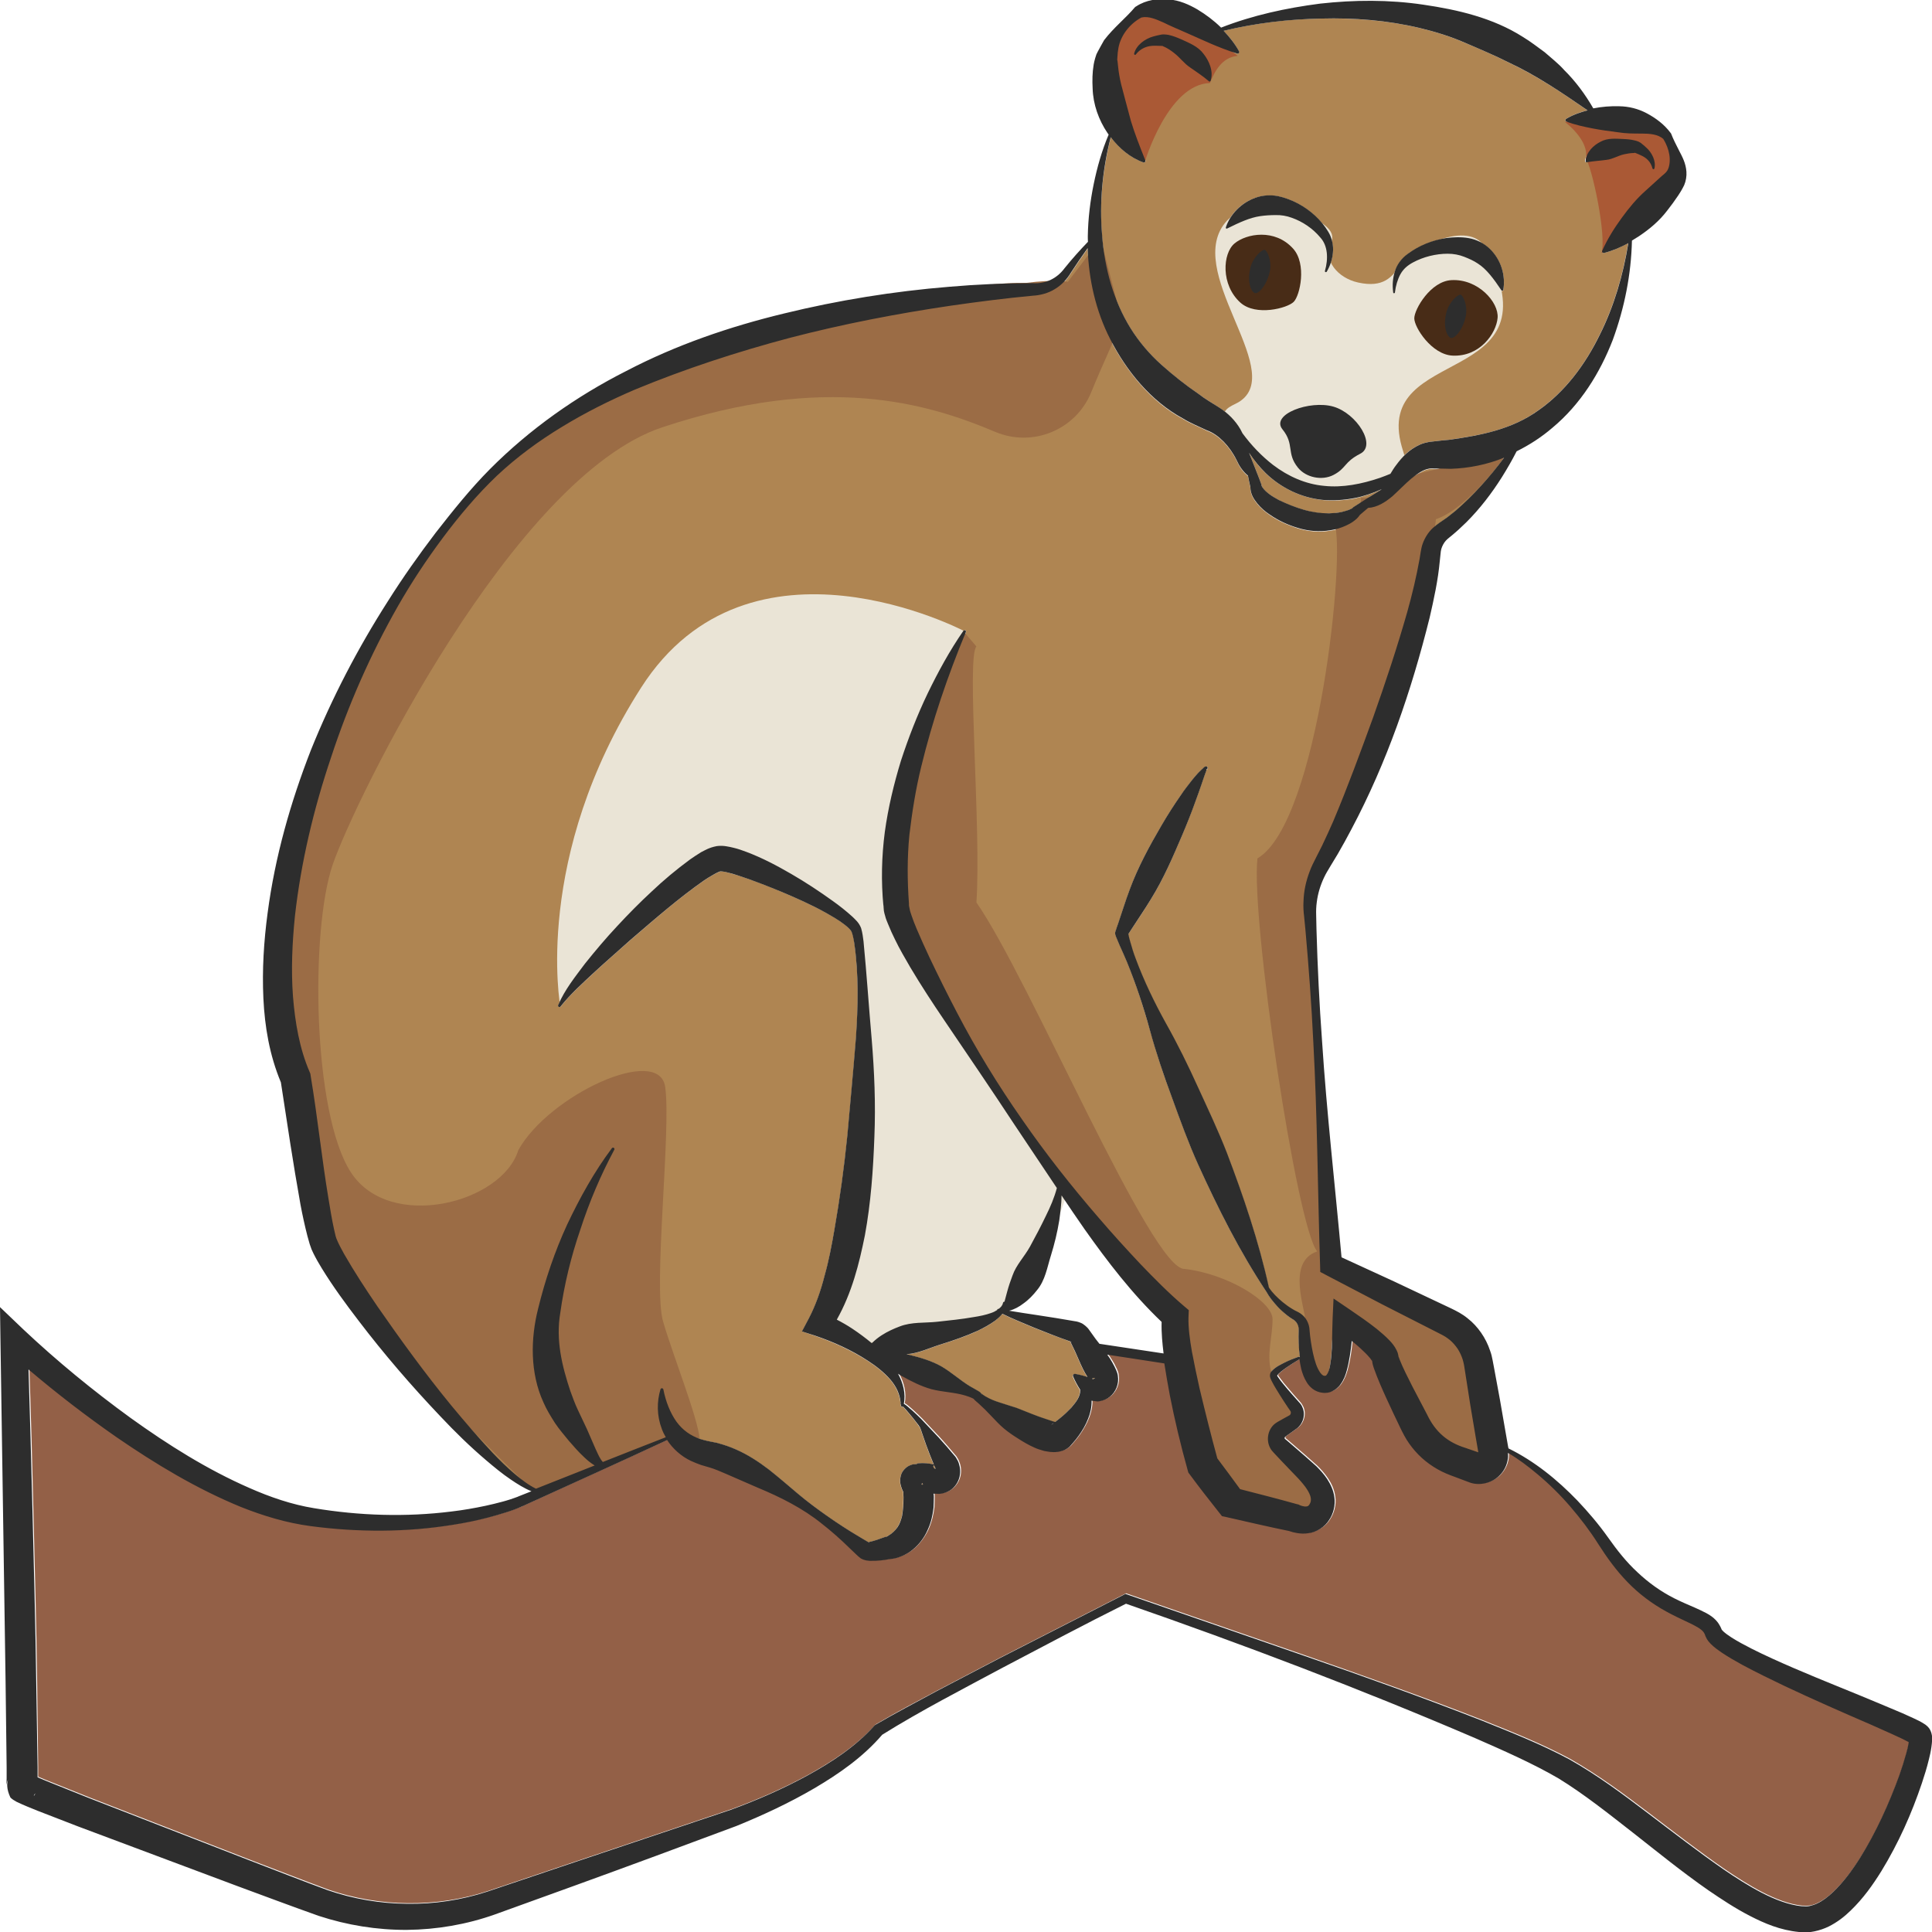 <?xml version="1.0" encoding="utf-8"?>
<!-- Generator: Adobe Illustrator 24.1.2, SVG Export Plug-In . SVG Version: 6.00 Build 0)  -->
<svg version="1.1" id="Layer_1" xmlns="http://www.w3.org/2000/svg" xmlns:xlink="http://www.w3.org/1999/xlink" x="0px" y="0px"
	 viewBox="0 0 128 128" style="enable-background:new 0 0 128 128;" xml:space="preserve">
<style type="text/css">
	.st0{fill:#AF8552;}
	.st1{fill:#936047;}
	.st2{fill:#EAE4D6;}
	.st3{fill:#9B6C45;}
	.st4{fill:#AA5935;}
	.st5{fill:#2D2D2D;}
	.st6{fill:#482C17;}
</style>
<g>
	<path class="st0" d="M74.71,61.84C74.71,61.84,74.72,61.84,74.71,61.84c0-0.1-0.01-0.05-0.01-0.05L74.71,61.84z"/>
	<path class="st0" d="M90.96,90.11c0,0.01,0.01,0.02,0.01,0.03l-0.01-0.06C90.95,90.05,90.96,90.1,90.96,90.11z"/>
	<path class="st0" d="M72.35,91.35c0.02,0.01,0.04,0.02,0.06,0.02c0.02-0.01,0.04-0.02,0.06-0.02l0.08-0.03
		c0-0.01-0.01-0.01-0.01-0.02c-0.03-0.02-0.07-0.02-0.11-0.01C72.4,91.3,72.37,91.33,72.35,91.35z"/>
	<path class="st0" d="M90.98,90.18c0-0.01-0.01-0.01-0.01-0.02l0,0C90.98,90.17,90.99,90.19,90.98,90.18z"/>
	<path class="st0" d="M74.89,21.74c0.56,0.9,1.25,1.71,2.03,2.41c0.78,0.71,1.6,1.35,2.48,1.95c0.43,0.33,0.88,0.58,1.35,0.89
		c0.6,0.38,1.09,0.88,1.42,1.45c0.05,0.09,0.09,0.18,0.14,0.27c0.6,0.79,1.27,1.5,2.02,2.09c1,0.77,2.17,1.28,3.39,1.39
		c1.23,0.13,2.48-0.12,3.69-0.53c0.23-0.08,0.46-0.17,0.7-0.27c0.12-0.2,0.24-0.39,0.39-0.59c0.36-0.5,0.84-1.02,1.58-1.35
		c0.19-0.08,0.38-0.13,0.59-0.17l0.52-0.06c0.27-0.03,0.53-0.06,0.8-0.08c2.08-0.29,4.18-0.69,5.92-1.95
		c1.75-1.22,3.1-3.01,4.07-5.01c0.94-1.88,1.55-3.96,1.89-6.07c-0.5,0.27-1.02,0.51-1.61,0.65c-0.06,0.01-0.11-0.02-0.13-0.08
		c-0.01-0.02,0-0.05,0.01-0.07c0.37-0.83,0.82-1.51,1.29-2.17c0.48-0.65,0.98-1.27,1.58-1.8l0.87-0.79
		c0.32-0.31,0.44-0.34,0.59-0.58c0.14-0.24,0.18-0.63,0.12-1.01c-0.06-0.37-0.2-0.72-0.4-1.05c-0.35-0.32-0.91-0.36-1.43-0.36
		c-0.53,0.01-1.06,0-1.6-0.09c-0.54-0.07-1.09-0.14-1.65-0.25c-0.56-0.12-1.13-0.23-1.73-0.45c-0.05-0.02-0.08-0.08-0.07-0.13
		c0.01-0.02,0.03-0.04,0.05-0.06c0.45-0.27,0.93-0.44,1.41-0.56c-1.73-1.2-3.39-2.31-5.18-3.15c-0.95-0.48-1.92-0.9-2.9-1.31
		c-0.98-0.43-2.01-0.75-3.06-1c-2.1-0.5-4.3-0.67-6.5-0.62c-2.16,0.03-4.34,0.3-6.47,0.81c0.39,0.41,0.75,0.84,1.02,1.36
		c0.03,0.05,0.01,0.11-0.04,0.14C82.03,3.56,82,3.56,81.97,3.55c-1.25-0.39-2.32-0.92-3.38-1.38c-0.53-0.23-1.04-0.44-1.51-0.68
		c-0.48-0.22-0.98-0.45-1.46-0.33c-0.79,0.42-1.37,1.19-1.52,2.01c-0.04,0.21-0.06,0.42-0.07,0.63l-0.01,0.16l0.02,0.1l0.03,0.29
		c0.04,0.4,0.11,0.83,0.21,1.24c0.22,0.82,0.42,1.61,0.66,2.44c0.25,0.82,0.57,1.64,0.95,2.59c0.02,0.05,0,0.11-0.06,0.14
		c-0.02,0.01-0.05,0.01-0.07,0c-0.87-0.31-1.6-0.93-2.16-1.67c-0.55,2.13-0.77,4.35-0.59,6.51C73.17,17.79,73.77,19.93,74.89,21.74z
		 M106.02,9.39c0.47-0.26,1.01-0.2,1.51-0.18c0.26,0.01,0.5,0.03,0.78,0.1c0.08,0.02,0.14,0.04,0.24,0.08
		c0.05,0.02,0.1,0.05,0.14,0.08l0.07,0.06c0.09,0.07,0.19,0.15,0.28,0.24c0.38,0.34,0.67,0.91,0.55,1.39
		c-0.01,0.04-0.04,0.06-0.08,0.05c-0.02-0.01-0.04-0.03-0.05-0.05c-0.11-0.45-0.41-0.72-0.79-0.88c-0.09-0.04-0.19-0.08-0.3-0.13
		l-0.08-0.03l-0.01,0.01l-0.1,0.01c-0.17,0-0.39,0.04-0.59,0.08c-0.41,0.09-0.78,0.33-1.17,0.37c-0.41,0.06-0.76,0.07-1.31,0.16
		l-0.01,0c-0.04,0.01-0.08-0.02-0.09-0.06c0-0.01,0-0.01,0-0.02C105.08,10.05,105.57,9.62,106.02,9.39z M96.23,23.55
		c-1.38-0.07-2.53-1.87-2.53-2.47s1.08-2.45,2.46-2.53c1.77-0.1,3.15,1.47,3.06,2.5C99.13,22.08,98.04,23.64,96.23,23.55z
		 M92.41,18.01c0.13-0.45,0.47-0.89,0.84-1.16c0.76-0.56,1.63-0.92,2.58-1.06c0.48-0.07,0.98-0.09,1.49,0.01
		c0.51,0.1,1.01,0.34,1.39,0.71c0.77,0.75,1.04,1.8,0.89,2.71c-0.01,0.04-0.04,0.06-0.08,0.06c-0.02,0-0.04-0.01-0.05-0.03
		c-0.52-0.77-0.98-1.4-1.56-1.77c-0.28-0.19-0.58-0.33-0.91-0.45c-0.33-0.13-0.7-0.2-1.09-0.2c-0.77,0-1.6,0.2-2.3,0.58
		c-0.35,0.19-0.63,0.42-0.83,0.78c-0.19,0.35-0.31,0.77-0.36,1.19l0,0.01c0,0.03-0.04,0.06-0.07,0.06c-0.03,0-0.05-0.03-0.06-0.05
		C92.24,18.92,92.26,18.47,92.41,18.01z M90.12,30.07c-1.1,0.55-0.91,0.96-1.78,1.41c-0.76,0.39-1.81,0.17-2.35-0.49
		c-0.78-0.97-0.21-1.53-1.02-2.53c-0.81-1,1.81-1.96,3.37-1.51C89.88,27.4,91.21,29.52,90.12,30.07z M83.17,13.11
		c0.47-0.17,1-0.2,1.48-0.11c0.49,0.1,0.94,0.27,1.35,0.5c0.83,0.45,1.52,1.08,2,1.88c0.24,0.4,0.35,0.92,0.3,1.37
		c-0.04,0.46-0.19,0.88-0.41,1.26c-0.02,0.03-0.06,0.04-0.09,0.02c-0.03-0.01-0.04-0.04-0.03-0.07l0,0c0.23-0.8,0.2-1.67-0.31-2.22
		c-0.48-0.59-1.17-1.05-1.88-1.3c-0.36-0.13-0.72-0.19-1.07-0.18c-0.35,0-0.69,0.02-1.03,0.07c-0.69,0.09-1.38,0.41-2.19,0.82
		c-0.03,0.02-0.07,0-0.09-0.03c-0.01-0.02-0.01-0.04,0-0.05C81.5,14.19,82.21,13.45,83.17,13.11z M81.79,16.13
		c0.79-0.66,2.67-0.99,3.88,0.34c0.93,1.02,0.46,3.11,0.04,3.53c-0.42,0.42-2.51,0.97-3.53,0.05
		C80.86,18.87,80.99,16.79,81.79,16.13z M75.25,3.61c-0.02,0.03-0.06,0.03-0.09,0.01c-0.02-0.02-0.03-0.05-0.02-0.07
		c0.14-0.57,0.72-0.99,1.29-1.14c0.14-0.04,0.28-0.07,0.42-0.1l0.1-0.02c0.06,0,0.12-0.01,0.18-0.01c0.11,0,0.19,0.02,0.28,0.03
		c0.32,0.07,0.59,0.18,0.86,0.3c0.53,0.24,1.1,0.47,1.47,0.96c0.36,0.46,0.67,1.13,0.47,1.78c-0.01,0.04-0.05,0.06-0.09,0.05
		c-0.01,0-0.02-0.01-0.03-0.01l-0.01-0.01c-0.47-0.4-0.84-0.62-1.24-0.91c-0.4-0.26-0.69-0.69-1.09-0.98
		c-0.2-0.15-0.41-0.29-0.6-0.38l-0.12-0.05c-0.01,0-0.01-0.01-0.02-0.02l-0.1,0c-0.13-0.01-0.26-0.01-0.38-0.01
		C76.04,3.02,75.58,3.18,75.25,3.61z"/>
	<path class="st0" d="M87.63,33.13c-1.42-0.15-2.77-0.81-3.77-1.77c-0.42-0.4-0.78-0.86-1.1-1.34c0,0,0,0,0,0.01
		c0.23,0.55,0.44,1.1,0.65,1.65c0,0,0,0,0,0c0.05,0.14,0.11,0.28,0.16,0.42l0.02,0.11c0.04,0.1,0.22,0.32,0.43,0.48
		c0.21,0.16,0.46,0.31,0.71,0.45c0.51,0.26,1.09,0.48,1.65,0.64c0.55,0.17,1.11,0.25,1.67,0.24c0.28-0.01,0.56-0.04,0.84-0.09
		c0.14-0.03,0.27-0.07,0.39-0.11c0.12-0.04,0.25-0.11,0.3-0.13l0.08-0.08c0.61-0.39,1.23-0.78,1.85-1.16c0-0.01,0.01-0.01,0.01-0.02
		c-0.57,0.26-1.16,0.46-1.78,0.6C89.06,33.15,88.34,33.2,87.63,33.13z"/>
	<path class="st0" d="M39.39,97.1c-0.02-0.01-0.03-0.02-0.05-0.03c-0.24-0.15-0.44-0.32-0.63-0.5c-0.38-0.35-0.71-0.73-1.03-1.1
		c-0.31-0.39-0.62-0.72-0.92-1.18c-0.28-0.44-0.56-0.89-0.77-1.38c-0.89-1.94-0.85-4.22-0.35-6.19c0.46-1.93,1.11-3.8,1.93-5.59
		c0.84-1.77,1.79-3.49,2.96-5.05c0.03-0.04,0.09-0.05,0.13-0.02c0.04,0.03,0.05,0.08,0.03,0.12l0,0c-0.91,1.7-1.66,3.47-2.25,5.29
		c-0.62,1.8-1.07,3.66-1.33,5.52c-0.31,1.81,0.12,3.55,0.67,5.19c0.15,0.41,0.3,0.83,0.49,1.23l0.61,1.29l0.57,1.31
		c0.1,0.21,0.19,0.43,0.3,0.61c0.05,0.09,0.11,0.18,0.17,0.24c0,0,0.01,0,0.01,0.01c1.39-0.55,2.78-1.1,4.17-1.64
		c-0.1-0.18-0.19-0.36-0.26-0.54c-0.33-0.88-0.34-1.81-0.09-2.64c0.02-0.05,0.07-0.08,0.12-0.06c0.04,0.01,0.06,0.04,0.07,0.07
		l0,0.01c0.16,0.8,0.45,1.54,0.86,2.12c0.42,0.58,0.96,0.95,1.59,1.16c0.16,0.05,0.32,0.09,0.49,0.13l0.6,0.12
		c0.45,0.12,0.87,0.26,1.27,0.44c0.8,0.35,1.51,0.82,2.18,1.33c0.66,0.52,1.29,1.07,1.92,1.6c0.64,0.53,1.29,1.02,1.96,1.49
		c0.67,0.47,1.36,0.92,2.07,1.34l0.52,0.31c0.07,0.04,0.2,0.12,0.21,0.11c-0.12-0.06-0.06-0.04,0-0.06c0.27-0.05,0.68-0.2,1.01-0.32
		l0.11-0.02c0.04-0.04,0.2-0.12,0.3-0.19c0.11-0.08,0.21-0.17,0.29-0.27c0.17-0.2,0.29-0.44,0.38-0.72c0.1-0.27,0.1-0.6,0.14-0.92
		c-0.01-0.17,0.01-0.34,0.01-0.51c-0.01-0.12-0.01-0.24-0.01-0.35c-0.07-0.13-0.13-0.28-0.18-0.48c-0.06-0.23-0.04-0.68,0.19-0.96
		c0.22-0.27,0.45-0.35,0.61-0.39c0.1-0.02,0.18-0.02,0.26-0.02c0.02-0.03,0.05-0.05,0.09-0.05l0,0c0.38-0.04,0.69-0.01,0.99,0.06
		c0.02,0,0.04,0.01,0.06,0.02c-0.18-0.43-0.35-0.86-0.51-1.3l-0.27-0.78c-0.04-0.12-0.09-0.28-0.13-0.37
		c-0.06-0.09-0.15-0.2-0.22-0.31c-0.16-0.21-0.33-0.42-0.5-0.62c-0.13-0.15-0.28-0.33-0.41-0.46c-0.02,0.01-0.05,0.02-0.07,0.01
		c-0.04-0.01-0.07-0.05-0.07-0.09c0-0.02-0.01-0.04-0.01-0.06c-0.02-0.03-0.03-0.06-0.01-0.09c-0.05-0.6-0.31-1.13-0.69-1.57
		c-0.42-0.48-0.93-0.88-1.47-1.23c-1.08-0.7-2.29-1.25-3.51-1.67l-0.85-0.29l0.47-0.89c0.44-0.85,0.78-1.81,1.03-2.8
		c0.28-0.98,0.46-2.01,0.65-3.04c0.36-2.06,0.65-4.16,0.86-6.27c0.19-2.11,0.39-4.24,0.56-6.38c0.15-2.13,0.19-4.3-0.11-6.39
		c-0.04-0.25-0.09-0.54-0.17-0.7c-0.05-0.13-0.25-0.31-0.44-0.46c-0.39-0.31-0.85-0.58-1.31-0.83c-0.92-0.51-1.89-0.94-2.86-1.35
		c-0.97-0.41-1.96-0.79-2.92-1.1c-0.24-0.07-0.48-0.14-0.7-0.2c-0.11-0.03-0.22-0.05-0.31-0.06c-0.04,0-0.1-0.01-0.12-0.01l-0.03,0
		c-0.04,0.01-0.27,0.1-0.45,0.21c-0.2,0.11-0.41,0.24-0.62,0.38c-1.68,1.16-3.29,2.58-4.9,3.96c-0.8,0.71-1.6,1.41-2.38,2.13
		c-0.77,0.73-1.59,1.44-2.23,2.26l-0.01,0.01c-0.03,0.04-0.09,0.05-0.13,0.02c-0.03-0.03-0.04-0.07-0.03-0.11
		c0.44-1.03,1.12-1.89,1.78-2.75c0.67-0.85,1.38-1.68,2.12-2.47c0.73-0.8,1.5-1.56,2.3-2.31c0.79-0.75,1.62-1.45,2.54-2.12
		c0.23-0.17,0.47-0.33,0.73-0.48c0.28-0.15,0.52-0.3,1.02-0.4c0.06-0.01,0.16-0.02,0.22-0.02l0.16,0c0.11,0,0.19,0.02,0.28,0.03
		c0.17,0.03,0.33,0.06,0.48,0.1c0.3,0.07,0.57,0.17,0.84,0.27c1.06,0.41,2.03,0.91,2.97,1.46c0.94,0.55,1.86,1.15,2.75,1.79
		c0.45,0.32,0.88,0.66,1.3,1.04c0.2,0.2,0.44,0.39,0.58,0.76c0.1,0.34,0.11,0.59,0.16,0.87c0.21,2.17,0.35,4.31,0.54,6.47
		c0.18,2.16,0.27,4.33,0.18,6.5c-0.08,2.17-0.23,4.35-0.63,6.52c-0.38,1.88-0.85,3.8-1.86,5.58c0.35,0.19,0.7,0.39,1.03,0.6
		c0.45,0.29,0.87,0.61,1.29,0.96c0.2-0.21,0.43-0.38,0.66-0.53c0.38-0.25,0.78-0.43,1.19-0.58c0.8-0.32,1.66-0.23,2.48-0.31
		c0.82-0.09,1.63-0.17,2.42-0.31c0.4-0.06,0.79-0.14,1.15-0.27c0.15-0.05,0.29-0.12,0.41-0.2c0-0.01,0-0.01,0-0.02
		c0.02-0.04,0.06-0.05,0.09-0.05h0c0.14-0.1,0.25-0.22,0.29-0.4l0,0c0.01-0.05,0.05-0.08,0.1-0.08c0.06-0.23,0.12-0.45,0.18-0.67
		c0.1-0.36,0.22-0.71,0.35-1.06c0.24-0.7,0.79-1.25,1.16-1.92c0.37-0.66,0.72-1.34,1.05-2.03c0.29-0.6,0.55-1.21,0.73-1.85
		c-0.94-1.4-1.87-2.8-2.81-4.2c-1.53-2.31-3.08-4.6-4.64-6.9c-0.78-1.15-1.54-2.31-2.26-3.52c-0.35-0.61-0.71-1.21-1.02-1.86
		c-0.16-0.32-0.31-0.65-0.45-1c-0.07-0.19-0.14-0.34-0.2-0.56c-0.03-0.11-0.06-0.2-0.08-0.32c-0.02-0.15-0.03-0.3-0.03-0.44l0,0.13
		c-0.17-1.65-0.12-3.3,0.09-4.91c0.22-1.61,0.6-3.19,1.07-4.73c0.5-1.53,1.08-3.02,1.77-4.46c0.69-1.44,1.45-2.84,2.37-4.15
		c0.03-0.04,0.09-0.05,0.13-0.02c0.04,0.03,0.05,0.07,0.03,0.11l0,0c-1.21,2.91-2.22,5.88-2.95,8.89c-0.37,1.5-0.61,3.03-0.79,4.54
		c-0.15,1.52-0.15,3.04-0.03,4.54l0,0.13c0.01,0.03,0.01,0.05,0.01,0.07l0.04,0.18c0.02,0.12,0.08,0.28,0.12,0.42
		c0.1,0.3,0.22,0.6,0.35,0.91c0.26,0.61,0.53,1.24,0.83,1.85c0.58,1.24,1.2,2.47,1.84,3.69c1.28,2.44,2.73,4.8,4.3,7.06
		c1.57,2.27,3.29,4.43,5.08,6.52c0.9,1.04,1.82,2.06,2.75,3.05c0.94,0.99,1.89,1.95,2.9,2.8l0.32,0.27l-0.02,0.48
		c-0.03,0.65,0.09,1.49,0.23,2.28c0.15,0.8,0.32,1.61,0.5,2.41c0.37,1.55,0.77,3.11,1.18,4.65c0.51,0.67,1.01,1.35,1.51,2.04
		c1.25,0.32,2.5,0.64,3.75,0.99l0.13,0.03l0.05,0.03c0.09,0.05,0.35,0.12,0.44,0.1c0.11-0.01,0.12-0.01,0.2-0.1
		c0.08-0.12,0.12-0.21,0.12-0.35c0-0.14-0.06-0.35-0.18-0.56c-0.12-0.22-0.28-0.42-0.48-0.65c-0.24-0.27-0.44-0.46-0.66-0.7
		l-0.65-0.68l-0.32-0.34l-0.16-0.17c-0.08-0.09-0.2-0.22-0.26-0.35c-0.29-0.55-0.12-1.26,0.36-1.61c0.14-0.1,0.19-0.12,0.26-0.16
		l0.21-0.12l0.42-0.23c0.1-0.03,0.15-0.13,0.13-0.24c-0.01-0.04,0-0.03-0.05-0.1l-0.14-0.2l-0.27-0.41
		c-0.18-0.27-0.35-0.55-0.52-0.83c-0.08-0.14-0.17-0.28-0.25-0.44c-0.04-0.08-0.08-0.16-0.12-0.26c-0.01-0.04-0.02-0.07-0.03-0.11
		c0-0.06,0-0.11,0.01-0.17c0.03-0.08,0.07-0.14,0.1-0.19c0.3-0.31,0.58-0.42,0.88-0.58c0.3-0.14,0.6-0.26,0.9-0.37
		c0.04-0.01,0.07,0,0.09,0.03c-0.04-0.32-0.07-0.63-0.08-0.94c-0.01-0.28-0.01-0.56,0-0.84c0.02-0.21-0.03-0.38-0.16-0.54
		c-0.07-0.08-0.13-0.14-0.24-0.2c-0.13-0.08-0.25-0.16-0.36-0.25c-0.23-0.18-0.43-0.37-0.63-0.57c-0.28-0.31-0.55-0.63-0.75-1
		c0,0,0,0,0,0c-1.78-2.68-3.2-5.51-4.51-8.4c-0.65-1.44-1.19-2.93-1.73-4.42c-0.56-1.48-1.06-2.99-1.48-4.52
		c-0.43-1.54-0.92-3.04-1.52-4.51c-0.15-0.37-0.31-0.73-0.48-1.09l-0.24-0.57l-0.03-0.09c-0.01-0.05-0.03-0.04-0.03-0.19
		c0-0.05,0.02-0.11,0.04-0.15c0.03-0.06,0.01-0.02,0.02-0.04l0-0.01l0.01-0.03l0.02-0.07l0.1-0.28c0.26-0.75,0.49-1.52,0.77-2.26
		c0.54-1.5,1.31-2.89,2.11-4.26c0.4-0.69,0.83-1.36,1.29-2.02c0.23-0.33,0.47-0.65,0.72-0.97c0.12-0.16,0.26-0.31,0.4-0.47
		c0.07-0.08,0.14-0.15,0.22-0.22l0.12-0.11l0.07-0.06c0.01-0.01,0.03-0.02,0.05-0.03c0.01-0.01,0.02-0.01,0.04-0.02
		c0.03-0.01,0.06-0.01,0.08,0c0.05,0.01,0.08,0.07,0.07,0.12c-0.01,0.05-0.06,0.08-0.12,0.07c0.08,0.01,0.04,0,0.04,0.03l-0.03,0.06
		l-0.05,0.13l-0.1,0.28l-0.19,0.56c-0.13,0.37-0.26,0.75-0.4,1.12c-0.27,0.74-0.56,1.48-0.87,2.21c-0.62,1.45-1.24,2.91-2.08,4.25
		c-0.41,0.68-0.86,1.34-1.3,2.01l-0.16,0.25l-0.02,0.04c0.03,0.16,0.08,0.33,0.12,0.49c0.1,0.38,0.22,0.75,0.36,1.12
		c0.55,1.48,1.24,2.9,2.01,4.3c0.77,1.39,1.48,2.81,2.13,4.25c0.67,1.43,1.34,2.86,1.91,4.34c1.11,2.9,2.11,5.83,2.78,8.91
		c0.23,0.36,0.57,0.68,0.9,0.96c0.2,0.17,0.41,0.32,0.63,0.45c0.11,0.07,0.22,0.12,0.33,0.18c0.13,0.06,0.29,0.16,0.41,0.28
		c0.25,0.23,0.41,0.61,0.42,0.94c0.02,0.26,0.05,0.53,0.09,0.78c0.08,0.52,0.18,1.03,0.34,1.49c0.08,0.23,0.19,0.44,0.3,0.59
		c0.13,0.16,0.2,0.19,0.29,0.18c0.1-0.01,0.07-0.01,0.16-0.13c0.07-0.12,0.14-0.34,0.18-0.56c0.17-0.94,0.12-2.04,0.17-3.13
		l0.06-1.3l1.12,0.76c0.57,0.38,1.18,0.8,1.75,1.26c0.29,0.24,0.58,0.48,0.87,0.79c0.07,0.08,0.15,0.15,0.22,0.26l0.11,0.16
		l0.12,0.22c0.03,0.05,0.08,0.19,0.1,0.31l0.03,0.16c0-0.01,0-0.02,0-0.03c-0.01-0.04,0.01,0.03,0.02,0.04l0.03,0.09
		c0.22,0.56,0.55,1.21,0.86,1.82l0.97,1.85c0.55,1.15,1.35,1.84,2.55,2.21l0.84,0.29c0,0,0,0,0-0.01l-0.18-1.05
		c-0.24-1.39-0.47-2.79-0.68-4.19l-0.08-0.51c-0.02-0.13-0.05-0.26-0.09-0.38c-0.07-0.25-0.18-0.49-0.33-0.71
		c-0.14-0.22-0.32-0.42-0.52-0.59c-0.1-0.08-0.21-0.17-0.32-0.23c-0.11-0.07-0.22-0.13-0.39-0.21l-3.75-1.91l-3.73-1.95l-0.4-0.21
		l-0.01-0.41c-0.16-4.94-0.17-9.89-0.45-14.83c-0.12-2.47-0.3-4.93-0.52-7.4l-0.09-0.92c-0.03-0.31-0.05-0.66-0.04-0.99
		c0.03-0.67,0.17-1.33,0.4-1.96c0.11-0.31,0.27-0.63,0.41-0.9l0.41-0.81c0.26-0.55,0.52-1.1,0.76-1.66
		c0.95-2.25,1.79-4.55,2.63-6.85c0.83-2.3,1.6-4.63,2.26-6.98c0.33-1.17,0.61-2.36,0.82-3.52l0.07-0.44
		c0.02-0.19,0.07-0.4,0.14-0.59c0.14-0.38,0.36-0.74,0.66-1.02c0.35-0.3,0.55-0.41,0.8-0.6c0.24-0.17,0.47-0.36,0.7-0.54
		c1.2-1.02,2.27-2.22,3.23-3.53c-1.12,0.46-2.33,0.7-3.52,0.74l-0.91-0.02l-0.22,0l-0.11-0.01c-0.08,0-0.16,0.01-0.24,0.03
		c-0.34,0.06-0.74,0.33-1.14,0.66c-0.4,0.34-0.78,0.74-1.24,1.16c-0.46,0.37-0.98,0.73-1.61,0.77c-0.18,0.15-0.36,0.31-0.54,0.46
		c-0.14,0.21-0.28,0.32-0.43,0.43c-0.15,0.12-0.32,0.2-0.49,0.28c-0.33,0.16-0.68,0.27-1.04,0.31c-0.71,0.12-1.45,0.06-2.14-0.15
		c-0.67-0.21-1.29-0.48-1.88-0.89c-0.29-0.2-0.57-0.43-0.81-0.72c-0.22-0.28-0.47-0.59-0.47-1.1c-0.06-0.25-0.11-0.51-0.16-0.76
		c-0.34-0.26-0.59-0.66-0.75-1.02c-0.23-0.47-0.53-0.89-0.86-1.23c-0.34-0.34-0.71-0.61-1.11-0.75c-0.5-0.25-1.08-0.47-1.58-0.78
		c-2.12-1.14-3.73-3.13-4.82-5.25c-0.97-1.9-1.42-3.98-1.5-6.04c-0.38,0.54-0.76,1.09-1.12,1.64c-0.24,0.41-0.61,0.81-1.05,1.07
		c-0.43,0.27-0.99,0.42-1.46,0.44c-1.81,0.17-3.62,0.41-5.42,0.66c-3.6,0.54-7.17,1.22-10.67,2.13c-3.5,0.92-6.94,2.04-10.27,3.43
		c-1.66,0.71-3.28,1.52-4.82,2.46c-1.55,0.93-3.01,2.01-4.33,3.25c-1.31,1.25-2.48,2.65-3.58,4.11c-1.1,1.46-2.1,2.98-3,4.57
		c-1.8,3.17-3.26,6.52-4.4,9.96c-1.16,3.43-2,6.97-2.4,10.53c-0.19,1.78-0.26,3.57-0.13,5.32c0.14,1.75,0.44,3.48,1.1,5l0.05,0.12
		l0.02,0.13c0.46,2.75,0.74,5.51,1.19,8.2c0.11,0.67,0.22,1.34,0.36,1.98l0.11,0.47l0.05,0.15l0.08,0.19
		c0.12,0.27,0.28,0.56,0.44,0.85c0.66,1.15,1.42,2.3,2.18,3.43c1.56,2.25,3.18,4.48,4.92,6.6c0.87,1.06,1.77,2.1,2.71,3.1
		c0.47,0.49,0.96,0.98,1.48,1.42c0.44,0.37,0.9,0.73,1.41,0.99C36.8,98.12,38.1,97.61,39.39,97.1z"/>
	<path class="st0" d="M69.66,94.39l0.15-0.1c-0.02,0.01-0.06,0.03-0.08,0.05C69.69,94.36,69.62,94.43,69.66,94.39z"/>
	<path class="st0" d="M71.21,91.03c0.29,0.05,0.57,0.12,0.83,0.21c-0.11-0.17-0.21-0.35-0.3-0.53c-0.19-0.38-0.35-0.79-0.53-1.18
		l-0.28-0.58c-0.04-0.07-0.01-0.04-0.01-0.04c0.01,0,0.02,0.01,0.03,0.01c0,0,0.09,0.01-0.06-0.04c-0.81-0.29-1.61-0.6-2.41-0.92
		c-0.7-0.3-1.38-0.56-2.08-0.91c-0.14,0.18-0.3,0.32-0.47,0.45c-0.36,0.27-0.75,0.48-1.15,0.67c-0.79,0.37-1.6,0.64-2.4,0.89
		c-0.78,0.24-1.53,0.62-2.33,0.67c0.06,0.01,0.12,0.02,0.18,0.04c0.73,0.18,1.46,0.39,2.12,0.76c0.66,0.38,1.24,0.93,1.9,1.32
		c0.16,0.1,0.33,0.19,0.51,0.29c0.05,0.03,0.08,0.04,0.17,0.11c0.02,0.02,0.01,0,0.06,0.07c0,0,0,0.01,0,0.01l0.03,0.03
		c0.06,0.05,0.14,0.1,0.21,0.15c0.31,0.19,0.66,0.32,1.02,0.44c0.36,0.12,0.73,0.21,1.07,0.34l1.01,0.4
		c0.33,0.13,0.66,0.24,0.97,0.35l0.42,0.14c0.06,0.03,0.13,0.04,0.17,0.05c0.12-0.09,0.23-0.18,0.34-0.27
		c0.26-0.21,0.5-0.44,0.72-0.67c0.31-0.37,0.61-0.72,0.6-1.19c-0.18-0.28-0.34-0.57-0.48-0.9c-0.02-0.06,0-0.12,0.06-0.14
		C71.17,91.03,71.19,91.02,71.21,91.03z"/>
	<path class="st1" d="M125.42,114.85l-1.41-0.63c-1.9-0.82-3.81-1.66-5.7-2.55c-0.95-0.45-1.89-0.9-2.82-1.41
		c-0.47-0.26-0.93-0.52-1.39-0.83c-0.23-0.16-0.46-0.32-0.69-0.55c-0.12-0.12-0.24-0.24-0.35-0.5l-0.06-0.16
		c-0.02-0.03-0.03-0.06-0.05-0.09c-0.14-0.24-0.61-0.47-1.06-0.69c-0.46-0.22-0.95-0.44-1.43-0.71c-0.95-0.52-1.83-1.18-2.58-1.96
		c-0.75-0.77-1.38-1.66-1.94-2.53c-0.55-0.87-1.18-1.68-1.84-2.46c-0.67-0.78-1.4-1.5-2.19-2.16c-0.61-0.51-1.25-0.99-1.94-1.4
		c0.01,0.16,0.01,0.34-0.03,0.5c-0.07,0.37-0.26,0.71-0.51,0.97c-0.5,0.53-1.36,0.73-2.02,0.48l-1.01-0.38
		c-0.31-0.11-0.75-0.28-1.1-0.49c-0.37-0.21-0.71-0.46-1.03-0.74c-0.31-0.28-0.59-0.6-0.84-0.95c-0.24-0.33-0.46-0.75-0.59-1.04
		c-0.31-0.64-0.61-1.28-0.91-1.93c-0.3-0.66-0.58-1.28-0.85-2.04l-0.05-0.16c-0.02-0.07-0.03-0.09-0.05-0.22l-0.01-0.09l-0.04-0.05
		c-0.02-0.04-0.07-0.09-0.11-0.15c-0.17-0.21-0.41-0.44-0.65-0.66c-0.18-0.16-0.36-0.31-0.55-0.47c-0.06,0.63-0.15,1.27-0.33,1.95
		c-0.09,0.3-0.18,0.6-0.42,0.93c-0.05,0.08-0.13,0.16-0.22,0.24c-0.08,0.08-0.18,0.15-0.3,0.2c-0.22,0.11-0.5,0.14-0.7,0.11
		c-0.21-0.01-0.46-0.12-0.62-0.25c-0.18-0.13-0.3-0.28-0.39-0.43c-0.19-0.3-0.29-0.6-0.37-0.89c-0.06-0.22-0.09-0.44-0.12-0.66
		c-0.01,0.02-0.02,0.03-0.04,0.04c-0.27,0.16-0.54,0.33-0.8,0.51c-0.24,0.17-0.52,0.37-0.64,0.55c0.02,0.04,0.06,0.1,0.1,0.15
		c0.09,0.12,0.18,0.24,0.28,0.37c0.2,0.24,0.41,0.49,0.62,0.73l0.32,0.36l0.16,0.18c0.06,0.06,0.15,0.2,0.2,0.31
		c0.23,0.49,0.03,1.14-0.43,1.44l-0.39,0.28l-0.2,0.14c-0.06,0.04-0.15,0.11-0.14,0.11c-0.04,0.05-0.02,0.12,0.01,0.13
		c0.01,0.01,0.01,0,0.04,0.03l0.19,0.16l0.37,0.32l0.75,0.65l0.72,0.64c0.24,0.23,0.5,0.52,0.72,0.85c0.22,0.33,0.42,0.73,0.48,1.23
		c0.07,0.5-0.07,1.06-0.35,1.48c-0.27,0.45-0.85,0.82-1.38,0.88c-0.27,0.04-0.51,0.03-0.74-0.01c-0.2-0.03-0.35-0.07-0.55-0.14
		c-1.37-0.29-2.74-0.6-4.1-0.91l-0.33-0.07l-0.23-0.29c-0.63-0.81-1.26-1.62-1.88-2.44l-0.12-0.16l-0.05-0.18
		c-0.45-1.65-0.85-3.29-1.18-4.96c-0.13-0.69-0.26-1.39-0.36-2.09c-1.32-0.2-2.75-0.42-3.78-0.58c0.12,0.17,0.23,0.34,0.33,0.51
		c0.06,0.09,0.11,0.19,0.15,0.28c0.01,0.03,0.2,0.34,0.22,0.6c0.09,0.54-0.13,1.07-0.52,1.39c-0.19,0.16-0.43,0.26-0.66,0.3
		c-0.06,0.01-0.12,0.01-0.17,0.02l-0.08-0.01c-0.05,0-0.11-0.01-0.16-0.02l-0.15-0.02c0.01,0.42-0.08,0.81-0.22,1.17
		c-0.16,0.41-0.38,0.78-0.62,1.13c-0.12,0.17-0.25,0.33-0.39,0.49l-0.21,0.24c0.01,0-0.1,0.09-0.18,0.14
		c-0.07,0.05-0.16,0.1-0.23,0.12c-0.15,0.06-0.27,0.08-0.38,0.1c-0.43,0.05-0.66-0.02-0.91-0.06c-0.23-0.06-0.44-0.13-0.64-0.22
		c-0.39-0.17-0.73-0.38-1.07-0.59c-0.33-0.22-0.65-0.44-0.96-0.68c-0.3-0.25-0.57-0.54-0.84-0.83c-0.27-0.29-0.54-0.56-0.83-0.82
		l-0.23-0.2c-0.02-0.02-0.04-0.04-0.07-0.07c-0.01-0.01-0.02-0.02-0.03-0.04c-0.02-0.01-0.04-0.02-0.05-0.03
		c-0.15-0.08-0.33-0.14-0.5-0.19c-0.71-0.21-1.51-0.23-2.24-0.42c-0.72-0.19-1.39-0.54-2.04-0.91c-0.06-0.04-0.12-0.08-0.19-0.12
		c0,0,0,0.01,0.01,0.01c0.33,0.59,0.52,1.32,0.38,1.98c0.23,0.14,0.37,0.29,0.56,0.45c0.2,0.18,0.4,0.37,0.59,0.56l1.15,1.22
		c0.37,0.4,0.72,0.82,1.07,1.23c0.03,0.02,0.13,0.17,0.19,0.29c0.06,0.13,0.11,0.26,0.14,0.41c0.06,0.29,0.04,0.6-0.07,0.88
		c-0.11,0.28-0.31,0.54-0.58,0.71c-0.13,0.09-0.28,0.15-0.43,0.18c-0.07,0.02-0.15,0.03-0.23,0.04c-0.08,0.01-0.08,0-0.13,0
		l-0.29-0.01c0.01,0.07,0.02,0.14,0.02,0.21c0,0.24-0.01,0.48-0.02,0.72c-0.06,0.49-0.17,0.98-0.39,1.47
		c-0.22,0.48-0.55,0.94-0.98,1.3c-0.21,0.18-0.46,0.32-0.71,0.43c-0.27,0.11-0.49,0.18-0.86,0.21l0.11-0.02
		c-0.46,0.09-0.85,0.14-1.39,0.13c-0.14-0.02-0.3,0.01-0.6-0.16c-0.16-0.12-0.2-0.17-0.29-0.25l-0.45-0.43
		c-0.59-0.57-1.2-1.12-1.84-1.62c-1.27-1.02-2.74-1.77-4.23-2.38l-2.16-0.94c-0.35-0.14-0.69-0.29-1.03-0.4l-0.58-0.17
		c-0.23-0.07-0.45-0.16-0.67-0.27c-0.64-0.3-1.19-0.8-1.58-1.38c-3.19,1.48-6.39,2.92-9.58,4.38l0.04-0.02
		c-0.13,0.07-0.23,0.11-0.32,0.14l-0.28,0.11c-0.19,0.07-0.38,0.13-0.57,0.19c-0.38,0.12-0.76,0.23-1.14,0.33
		c-0.77,0.19-1.54,0.36-2.32,0.48c-1.56,0.25-3.13,0.38-4.71,0.39c-1.58,0.01-3.16-0.09-4.73-0.3c-1.6-0.21-3.16-0.69-4.63-1.27
		c-2.95-1.2-5.66-2.85-8.25-4.63c-2.02-1.4-3.95-2.89-5.82-4.48c0.1,3.1,0.19,6.21,0.26,9.31c0.09,3.79,0.2,7.57,0.25,11.36
		l0.07,5.69l0,0.66c0.25,0.11,0.52,0.22,0.77,0.32l2.62,1.05l10.56,4.1c1.75,0.67,3.55,1.37,5.27,2.01c1.7,0.58,3.49,0.89,5.28,0.9
		c1.8,0.02,3.6-0.25,5.31-0.81l5.37-1.81l10.73-3.6c1.75-0.64,3.47-1.39,5.1-2.28c1.62-0.9,3.2-1.93,4.41-3.28l0.05-0.05l0.04-0.03
		c1.35-0.8,2.72-1.51,4.08-2.24l4.11-2.15l8.26-4.22l0.11-0.06l0.12,0.04l11.78,4.08c3.93,1.37,7.85,2.76,11.73,4.28
		c1.94,0.78,3.87,1.54,5.78,2.56c1.88,1.07,3.56,2.32,5.22,3.58c1.66,1.26,3.3,2.53,4.97,3.69c0.84,0.57,1.69,1.12,2.56,1.57
		c0.87,0.45,1.78,0.8,2.62,0.89c0.1,0,0.21,0.01,0.3,0.01c0.08,0,0.16-0.01,0.25-0.02c0.17-0.03,0.35-0.09,0.52-0.18
		c0.36-0.17,0.72-0.44,1.05-0.76c0.67-0.64,1.26-1.44,1.79-2.28c1.06-1.69,1.9-3.57,2.59-5.46c0.17-0.48,0.32-0.96,0.45-1.43
		c0.06-0.24,0.12-0.47,0.16-0.69c0.01-0.04,0.01-0.08,0.02-0.12c-0.11-0.06-0.25-0.13-0.37-0.19L125.42,114.85z"/>
	<path class="st0" d="M65,92.32c0.02,0.03,0.03,0.06,0.04,0.09c0,0.01-0.01-0.03-0.01-0.05C65,92.31,65,92.32,65,92.32z"/>
	<polygon class="st0" points="64.53,92.63 64.52,92.63 64.53,92.63 	"/>
	<path class="st0" d="M61.15,98.35c-0.02-0.03-0.04-0.07-0.05-0.1c-0.02,0.03-0.04,0.06-0.04,0.09
		C61.05,98.37,61.09,98.39,61.15,98.35z"/>
	<path class="st2" d="M63.9,41.82c0,0-14.23-7.49-21.42,3.73s-5.36,21.11-5.36,21.11s6.87-9.52,9.9-9.39
		c3.03,0.13,9.2,2.12,9.83,4.64c0.63,2.52,0.42,19.53-2.64,25.99c3.4,2.14,5.92,0.42,8.33,0.09s5.74-1.7,6-2.94
		c0.26-1.24,2.35-6,2.15-6.2c-0.2-0.2-10.78-16.31-10.78-16.31s-1.94-5.9,0.55-12.85C61.21,47.63,63.9,41.82,63.9,41.82z"/>
	<path class="st3" d="M64.69,42.83c-0.67,0.67,0.33,12.14,0,16.96c3.49,4.99,11.64,24.45,13.8,24.28c2.83,0.33,5.82,2.16,5.82,3.33
		s-0.39,2.28-0.11,3.39c0.28,1.11,2.04,2.26,1.66,2.89s-1.95,0.95-1.2,1.83c0.76,0.88,3.84,3.59,3.09,4.47
		c-0.76,0.88-4.85,0.63-6.11-0.63c-1.26-1.26-3.53-6.24-3.47-7.18s-0.63-5.23-0.95-5.42S65.7,72.7,63.43,68.35
		c-1.76-2.9-4.35-7.31-4.16-8.95c0.19-1.64,1.39-10.55,2.64-13.18s2.02-4.28,2.02-4.28L64.69,42.83z"/>
	<path class="st3" d="M88.4,34.68c0.79,1.7-1.02,19.81-5.09,22.19c-0.45,3.96,2.6,24.45,3.96,26.04c-2.04,0.68-0.79,3.81-0.79,4.57
		c0,0.75,0,4.26,1.08,4.01c1.08-0.25,0.25-4.42,1.34-3.76s2.67,2.84,3.84,5.09s3.5,4.67,5.17,4.09s0.67-7.26-0.75-8.6
		c-1.42-1.34-6.49-2.76-8.16-4.01c-1.67-1.25-1.28-5.24-1.28-7.66s-1.07-18.12-1.07-18.12s4.42-7.26,5.67-11.18
		c1.25-3.92,2.81-12.31,2.81-12.94c2.17-0.72,4.83-4.43,4.7-4.43s-5.69,1.36-5.83,1.4s-2.21,1.31-2.21,1.31s-1.39,0.42-1.61,0.29
		c0.02,0.22-0.17,0.96-0.47,1.16C89.41,34.33,88.4,34.68,88.4,34.68z"/>
	<path class="st4" d="M75.84,10.75c0,0,1.52-5.16,4.32-5.25c0.31-0.76,0.79-1.71,1.84-1.8c-1.2-1-4.73-3.25-5.73-3.11
		c-1,0.14-3.08,2.67-3.08,3.07s0.82,5.29,1.21,5.71S75.83,10.71,75.84,10.75z"/>
	<path class="st4" d="M103.68,8.08c0,0,1.65,1.22,1.38,2.44c0.4,0.46,1.4,5.13,1.04,6.23c1.4-0.54,4.91-4.25,4.91-4.88
		c0-0.64,0.17-2.5-0.6-2.99c-0.77-0.49-2.39-1.03-3.74-1.01C105.3,7.89,103.68,8.08,103.68,8.08z"/>
	<path class="st3" d="M74.32,21.22c-0.22,0.73-1.19,2.72-2.03,4.78c-1.02,2.49-3.88,3.66-6.36,2.61c-4.54-1.92-11.24-3.89-22.05-0.3
		c-9.87,3.27-20.36,24.66-21.84,28.98s-1.35,16.48,1.22,20.4c2.57,3.92,10,2.03,11.08-1.49c2.03-3.65,9.32-7.02,9.73-4.19
		c0.41,2.84-0.81,13.24-0.14,15.54s2.28,6.31,2.42,7.75c-2.83-0.45-1.51,0.09-3.41,0.56c-1.9,0.48-7.37,3.09-7.55,2.97
		C35.21,98.72,23.2,87.01,22.43,84.1c-0.77-2.91-3.98-13.96-4.1-18.42s3.86-19.25,5.7-22.28c1.84-3.03,6.3-12.42,17.05-17.71
		c3.8-2.2,20.14-7.07,26.92-6.95c1.84-0.24,2.75-0.07,2.75-0.07l2.17-2.85L74.32,21.22z"/>
	<path class="st2" d="M89.99,18.72c1.65,0.36,2.26-0.34,2.83-1.25s4.54-3.05,5.6-1.02c4.91,9.39-7.48,6.28-5.55,13.14
		c0.35,1.23,0.78,1.91-0.49,2.12c-1.26,0.21-3.5,1.37-5.23,0.94c-1.73-0.42-3.22-1.43-3.39-2.1c-0.17-0.67-2.81-1.71-2.77-2.68
		c0.04-0.97,0.73-0.95,1.24-1.34c2.87-2.13-3.91-8.65-0.95-11.9c1.4-1.4,4.31-1.65,5.15-0.76c0.84,0.89,2.23,1.22,1.73,2.28
		S88.6,18.42,89.99,18.72z"/>
	<path class="st0" d="M61.95,97.32c0.01-0.01,0.04,0.02,0-0.07c-0.02-0.06-0.04-0.12-0.07-0.18c0,0,0,0-0.01,0
		c-0.04,0.02-0.06,0.08-0.05,0.12c0.01,0.04,0.04,0.08,0.07,0.1C61.92,97.31,61.93,97.31,61.95,97.32z"/>
	<path class="st5" d="M127.89,114.64c-0.04-0.09-0.11-0.18-0.14-0.21c-0.1-0.11-0.14-0.12-0.19-0.17c-0.33-0.22-0.55-0.31-0.8-0.43
		l-0.73-0.33l-1.45-0.61c-1.92-0.81-3.85-1.56-5.75-2.38c-0.95-0.41-1.89-0.83-2.8-1.29c-0.45-0.23-0.9-0.47-1.31-0.73
		c-0.2-0.13-0.4-0.27-0.54-0.4c-0.07-0.06-0.12-0.14-0.11-0.12c0.01,0.03-0.01-0.02-0.03-0.07l-0.06-0.13
		c-0.05-0.08-0.09-0.17-0.15-0.25c-0.23-0.31-0.51-0.5-0.77-0.64c-0.26-0.14-0.51-0.25-0.75-0.36c-0.48-0.21-0.94-0.4-1.39-0.63
		c-0.89-0.45-1.7-1.03-2.43-1.72c-0.74-0.68-1.36-1.47-1.96-2.32c-0.61-0.86-1.3-1.67-2.02-2.43c-1.33-1.38-2.84-2.61-4.57-3.46
		c-0.01-0.07-0.02-0.12-0.03-0.15l-0.18-1.03c-0.23-1.38-0.48-2.75-0.74-4.13l-0.1-0.53c-0.04-0.22-0.09-0.43-0.17-0.64
		c-0.14-0.42-0.34-0.82-0.59-1.18c-0.25-0.36-0.55-0.69-0.9-0.96c-0.17-0.14-0.35-0.26-0.54-0.37c-0.19-0.11-0.4-0.21-0.54-0.28
		l-3.81-1.8l-3.46-1.59c-0.43-4.77-0.98-9.54-1.29-14.32c-0.18-2.47-0.3-4.93-0.37-7.41l-0.02-0.93c-0.01-0.31,0-0.58,0.04-0.87
		c0.07-0.57,0.24-1.12,0.48-1.63c0.12-0.26,0.26-0.48,0.42-0.75l0.49-0.81c0.31-0.54,0.62-1.09,0.91-1.65
		c2.35-4.43,3.97-9.16,5.18-14.02c0.28-1.22,0.55-2.45,0.67-3.74l0.05-0.48c0.01-0.11,0.02-0.21,0.05-0.32
		c0.06-0.2,0.16-0.39,0.3-0.55c0.1-0.12,0.42-0.35,0.65-0.56c0.25-0.21,0.47-0.44,0.71-0.66c0.91-0.91,1.68-1.92,2.35-2.98
		c0.35-0.56,0.68-1.13,0.98-1.72c0.85-0.42,1.65-0.94,2.36-1.55c1.88-1.56,3.17-3.66,4.01-5.83c0.78-2.13,1.22-4.35,1.27-6.58
		c0.16-0.1,0.32-0.2,0.48-0.3c0.7-0.47,1.34-1.01,1.85-1.68c0.26-0.33,0.51-0.67,0.75-1.03c0.13-0.2,0.22-0.34,0.38-0.66
		c0.12-0.28,0.17-0.6,0.15-0.89c-0.04-0.58-0.28-1-0.48-1.39c-0.2-0.39-0.39-0.76-0.54-1.15l-0.01-0.01l-0.03-0.04
		c-0.42-0.56-0.98-0.97-1.56-1.28c-0.58-0.31-1.2-0.46-1.82-0.47c-0.59-0.02-1.17,0.03-1.73,0.14c-0.53-0.92-1.17-1.79-1.93-2.54
		c-0.39-0.44-0.85-0.79-1.29-1.18c-0.47-0.34-0.94-0.71-1.44-1.01c-1.99-1.27-4.34-1.81-6.6-2.14c-2.28-0.34-4.59-0.32-6.84-0.07
		c-2.25,0.29-4.46,0.77-6.56,1.59c-0.01-0.01-0.01-0.01-0.02-0.02c-0.46-0.45-0.98-0.84-1.54-1.18c-0.57-0.33-1.19-0.61-1.91-0.67
		c-0.7-0.07-1.5,0.03-2.15,0.46l-0.07,0.04c-0.64,0.76-1.4,1.34-2.06,2.2C73,2.94,72.85,3.18,72.73,3.42L72.64,3.6l-0.08,0.25
		c-0.04,0.14-0.08,0.29-0.1,0.42c-0.09,0.54-0.1,1.06-0.07,1.59c0.03,1.05,0.4,2.09,0.99,2.96c0.02,0.03,0.05,0.06,0.07,0.1
		c0,0,0,0,0,0c-0.45,1.06-0.76,2.16-0.99,3.28c-0.23,1.12-0.37,2.27-0.39,3.44c0,0.13,0,0.26,0.01,0.38
		c-0.54,0.56-1.06,1.14-1.55,1.75c-0.52,0.7-1.28,1.05-2.12,0.99c-1.84,0-3.69,0.08-5.53,0.24c-3.68,0.3-7.34,0.89-10.94,1.77
		c-3.6,0.87-7.14,2.08-10.45,3.81c-3.32,1.68-6.4,3.86-9.02,6.49c-1.31,1.32-2.46,2.76-3.6,4.22c-1.12,1.47-2.18,2.97-3.17,4.54
		c-1.99,3.11-3.71,6.41-5.1,9.86c-1.35,3.46-2.38,7.07-2.87,10.8c-0.25,1.86-0.37,3.75-0.28,5.66c0.09,1.86,0.4,3.74,1.16,5.56
		c0.41,2.68,0.81,5.38,1.3,8.11c0.13,0.69,0.28,1.38,0.46,2.08l0.15,0.53l0.12,0.34l0.13,0.28c0.18,0.36,0.36,0.67,0.55,0.98
		c0.75,1.22,1.58,2.35,2.43,3.46c1.69,2.22,3.51,4.33,5.43,6.35c0.95,1.01,1.95,1.99,3.02,2.9c0.53,0.45,1.07,0.9,1.65,1.29
		c0.43,0.29,0.87,0.57,1.36,0.77c-0.29,0.11-0.57,0.23-0.86,0.34l-0.04,0.02l-0.22,0.08l-0.26,0.09c-0.18,0.06-0.36,0.11-0.54,0.16
		c-0.37,0.1-0.74,0.19-1.11,0.27c-0.75,0.16-1.5,0.29-2.26,0.38c-1.52,0.19-3.04,0.26-4.57,0.22c-1.52-0.04-3.05-0.19-4.55-0.44
		c-1.47-0.24-2.9-0.73-4.28-1.34c-2.77-1.21-5.38-2.85-7.87-4.64c-2.48-1.8-4.88-3.77-7.09-5.85L0,86.6l0.03,2.13l0.34,22.72
		l0.07,5.67l0,0.7l-0.01,0.33c0,0.05,0,0.1,0,0.09c0.01-0.07,0.04-0.21,0.09-0.3c0-0.01,0-0.01,0.01-0.01
		c-0.07,0.2-0.11,0.59,0.16,1.16c0.05,0.05,0.11,0.1,0.17,0.14c0.07,0.05,0.05,0.03,0.08,0.05c0.08,0.05,0.11,0.06,0.15,0.09
		c0.52,0.25,0.92,0.4,1.38,0.59l2.66,1.03l10.63,3.98c1.79,0.66,3.52,1.31,5.35,1.96c1.89,0.62,3.87,0.94,5.85,0.93
		c1.98-0.02,3.96-0.36,5.82-1.02l5.34-1.93c3.56-1.29,7.07-2.59,10.66-3.93c1.77-0.72,3.51-1.53,5.17-2.5
		c1.63-0.96,3.22-2.06,4.5-3.55c2.58-1.61,5.33-3.02,8.03-4.47c2.7-1.42,5.39-2.85,8.12-4.21c7.8,2.71,15.54,5.65,23.12,8.9
		c1.89,0.83,3.81,1.67,5.53,2.67c1.71,1.05,3.32,2.34,4.95,3.61c1.63,1.28,3.25,2.6,4.99,3.81c0.88,0.6,1.77,1.19,2.74,1.69
		c0.97,0.5,2.02,0.95,3.26,1.07c0.16,0.01,0.3,0.02,0.48,0.02c0.18,0,0.35-0.02,0.53-0.06c0.34-0.07,0.66-0.18,0.95-0.32
		c0.58-0.29,1.05-0.66,1.46-1.06c0.83-0.8,1.47-1.7,2.04-2.62c1.13-1.85,2-3.8,2.68-5.82c0.17-0.51,0.33-1.02,0.46-1.56
		c0.07-0.27,0.13-0.54,0.17-0.83c0.02-0.15,0.04-0.3,0.05-0.49c0-0.1,0.01-0.2-0.04-0.4C127.94,114.76,127.94,114.74,127.89,114.64z
		 M73.59,9.09c0.56,0.74,1.29,1.36,2.16,1.67c0.02,0.01,0.05,0.01,0.07,0c0.05-0.02,0.08-0.08,0.06-0.14
		c-0.38-0.95-0.7-1.77-0.95-2.59C74.7,7.2,74.5,6.41,74.28,5.59c-0.1-0.41-0.17-0.83-0.21-1.24l-0.03-0.29l-0.02-0.1l0.01-0.16
		c0.01-0.21,0.03-0.42,0.07-0.63c0.15-0.82,0.74-1.59,1.52-2.01c0.48-0.11,0.98,0.12,1.46,0.33c0.48,0.24,0.99,0.45,1.51,0.68
		c1.05,0.46,2.13,0.99,3.38,1.38c0.03,0.01,0.06,0.01,0.08-0.01c0.05-0.03,0.07-0.09,0.04-0.14c-0.28-0.52-0.64-0.95-1.02-1.36
		c2.13-0.51,4.31-0.77,6.47-0.81c2.2-0.06,4.39,0.12,6.5,0.62c1.05,0.25,2.08,0.57,3.06,1c0.98,0.42,1.95,0.83,2.9,1.31
		c1.8,0.84,3.45,1.96,5.18,3.15c-0.48,0.13-0.96,0.29-1.41,0.56c-0.02,0.01-0.04,0.03-0.05,0.06c-0.02,0.05,0.01,0.11,0.07,0.13
		c0.59,0.22,1.17,0.34,1.73,0.45c0.56,0.11,1.11,0.18,1.65,0.25c0.54,0.09,1.06,0.09,1.6,0.09c0.52,0,1.08,0.04,1.43,0.36
		c0.2,0.32,0.34,0.68,0.4,1.05c0.06,0.38,0.01,0.78-0.12,1.01c-0.15,0.25-0.27,0.27-0.59,0.58l-0.87,0.79
		c-0.6,0.53-1.1,1.14-1.58,1.8c-0.48,0.66-0.92,1.35-1.29,2.17c-0.01,0.02-0.01,0.05-0.01,0.07c0.01,0.06,0.07,0.09,0.13,0.08
		c0.59-0.15,1.11-0.38,1.61-0.65c-0.34,2.11-0.95,4.19-1.89,6.07c-0.97,1.99-2.32,3.79-4.07,5.01c-1.75,1.26-3.84,1.66-5.92,1.95
		c-0.27,0.02-0.53,0.05-0.8,0.08l-0.52,0.06c-0.21,0.04-0.4,0.09-0.59,0.17c-0.74,0.33-1.21,0.85-1.58,1.35
		c-0.15,0.19-0.27,0.39-0.39,0.59c-0.23,0.09-0.46,0.19-0.7,0.27c-1.21,0.41-2.47,0.66-3.69,0.53c-1.22-0.11-2.38-0.62-3.39-1.39
		c-0.75-0.58-1.43-1.29-2.02-2.09c-0.05-0.09-0.09-0.18-0.14-0.27c-0.33-0.57-0.82-1.07-1.42-1.45c-0.48-0.31-0.93-0.56-1.35-0.89
		c-0.88-0.6-1.7-1.25-2.48-1.95c-0.78-0.7-1.47-1.51-2.03-2.41c-1.12-1.81-1.72-3.95-1.88-6.14C72.83,13.44,73.04,11.22,73.59,9.09z
		 M91.52,32.42c0,0.01-0.01,0.01-0.01,0.02c-0.62,0.38-1.24,0.77-1.85,1.16l-0.08,0.08c-0.05,0.02-0.17,0.09-0.3,0.13
		c-0.13,0.04-0.26,0.08-0.39,0.11c-0.27,0.06-0.56,0.08-0.84,0.09c-0.56,0-1.13-0.08-1.67-0.24c-0.56-0.16-1.13-0.39-1.65-0.64
		c-0.25-0.14-0.5-0.28-0.71-0.45c-0.21-0.16-0.39-0.38-0.43-0.48l-0.02-0.11c-0.05-0.14-0.11-0.28-0.16-0.42c0,0,0,0,0,0
		c-0.21-0.55-0.43-1.1-0.65-1.65c0,0,0,0,0-0.01c0.32,0.48,0.68,0.93,1.1,1.34c1,0.97,2.35,1.63,3.77,1.77
		c0.71,0.06,1.42,0.01,2.11-0.12C90.36,32.88,90.96,32.67,91.52,32.42z M34.1,97.65c-0.52-0.44-1-0.92-1.48-1.42
		c-0.94-1-1.83-2.04-2.71-3.1c-1.74-2.12-3.36-4.35-4.92-6.6c-0.77-1.13-1.52-2.28-2.18-3.43c-0.16-0.29-0.32-0.58-0.44-0.85
		l-0.08-0.19l-0.05-0.15l-0.11-0.47c-0.14-0.64-0.25-1.31-0.36-1.98c-0.45-2.69-0.73-5.45-1.19-8.2l-0.02-0.13l-0.05-0.12
		c-0.66-1.52-0.96-3.25-1.1-5c-0.13-1.76-0.05-3.54,0.13-5.32c0.4-3.56,1.24-7.1,2.4-10.53c1.13-3.44,2.6-6.79,4.4-9.96
		c0.9-1.58,1.91-3.11,3-4.57c1.09-1.46,2.27-2.86,3.58-4.11c1.32-1.24,2.79-2.32,4.33-3.25c1.54-0.94,3.16-1.75,4.82-2.46
		c3.33-1.38,6.77-2.5,10.27-3.43c3.5-0.91,7.07-1.6,10.67-2.13c1.8-0.26,3.61-0.49,5.42-0.66c0.47-0.02,1.04-0.17,1.46-0.44
		c0.44-0.26,0.81-0.66,1.05-1.07c0.36-0.55,0.73-1.1,1.12-1.64c0.07,2.06,0.53,4.15,1.5,6.04c1.08,2.12,2.7,4.1,4.82,5.25
		c0.5,0.31,1.08,0.54,1.58,0.78c0.4,0.14,0.77,0.41,1.11,0.75c0.33,0.34,0.63,0.76,0.86,1.23c0.16,0.36,0.41,0.75,0.75,1.02
		c0.05,0.25,0.1,0.51,0.16,0.76c0.01,0.51,0.25,0.82,0.47,1.1c0.24,0.29,0.52,0.53,0.81,0.72c0.59,0.41,1.21,0.69,1.88,0.89
		c0.68,0.21,1.42,0.27,2.14,0.15c0.36-0.05,0.71-0.16,1.04-0.31c0.17-0.08,0.33-0.16,0.49-0.28c0.15-0.11,0.29-0.22,0.43-0.43
		c0.18-0.15,0.36-0.31,0.54-0.46c0.63-0.04,1.15-0.39,1.61-0.77c0.46-0.42,0.84-0.82,1.24-1.16c0.4-0.33,0.8-0.6,1.14-0.66
		c0.08-0.02,0.16-0.03,0.24-0.03L95,31.04l0.22,0l0.91,0.02c1.19-0.04,2.4-0.28,3.52-0.74c-0.96,1.3-2.04,2.5-3.23,3.53
		c-0.24,0.18-0.46,0.38-0.7,0.54c-0.25,0.18-0.45,0.29-0.8,0.6c-0.3,0.28-0.52,0.64-0.66,1.02c-0.07,0.19-0.11,0.4-0.14,0.59
		l-0.07,0.44c-0.21,1.16-0.49,2.35-0.82,3.52c-0.67,2.35-1.44,4.67-2.26,6.98c-0.84,2.3-1.68,4.6-2.63,6.85
		c-0.24,0.56-0.5,1.11-0.76,1.66l-0.41,0.81c-0.14,0.27-0.3,0.59-0.41,0.9c-0.24,0.63-0.38,1.29-0.4,1.96
		c-0.02,0.33,0,0.68,0.04,0.99l0.09,0.92c0.22,2.46,0.4,4.93,0.52,7.4c0.27,4.94,0.29,9.89,0.45,14.83l0.01,0.41l0.4,0.21l3.73,1.95
		l3.75,1.91c0.17,0.09,0.28,0.14,0.39,0.21c0.11,0.07,0.22,0.15,0.32,0.23c0.2,0.17,0.37,0.37,0.52,0.59
		c0.14,0.22,0.25,0.46,0.33,0.71c0.04,0.12,0.06,0.25,0.09,0.38l0.08,0.51c0.21,1.4,0.44,2.8,0.68,4.19l0.18,1.05c0,0,0,0,0,0.01
		l-0.84-0.29c-1.2-0.37-2-1.06-2.55-2.21l-0.97-1.85c-0.31-0.61-0.64-1.26-0.86-1.82l-0.03-0.09c0-0.01-0.03-0.08-0.02-0.04
		c0,0.01,0,0.02,0,0.03l-0.03-0.16c-0.02-0.12-0.07-0.26-0.1-0.31l-0.12-0.22l-0.11-0.16c-0.08-0.11-0.15-0.18-0.22-0.26
		c-0.29-0.31-0.58-0.55-0.87-0.79c-0.58-0.46-1.19-0.88-1.75-1.26l-1.12-0.76l-0.06,1.3c-0.05,1.09,0,2.19-0.17,3.13
		c-0.04,0.23-0.11,0.45-0.18,0.56c-0.09,0.12-0.06,0.12-0.16,0.13c-0.08,0.01-0.16-0.02-0.29-0.18c-0.11-0.15-0.22-0.36-0.3-0.59
		c-0.16-0.46-0.26-0.97-0.34-1.49c-0.04-0.26-0.07-0.52-0.09-0.78c-0.01-0.33-0.17-0.71-0.42-0.94c-0.12-0.12-0.28-0.22-0.41-0.28
		c-0.11-0.05-0.22-0.11-0.33-0.18c-0.22-0.13-0.43-0.29-0.63-0.45c-0.33-0.28-0.67-0.6-0.9-0.96c-0.68-3.08-1.68-6.02-2.78-8.91
		c-0.57-1.47-1.25-2.9-1.91-4.34c-0.65-1.44-1.35-2.86-2.13-4.25c-0.77-1.39-1.46-2.82-2.01-4.3c-0.14-0.37-0.26-0.75-0.36-1.12
		c-0.05-0.16-0.09-0.33-0.12-0.49l0.02-0.04l0.16-0.25c0.43-0.67,0.89-1.33,1.3-2.01c0.84-1.35,1.46-2.8,2.08-4.25
		c0.31-0.73,0.6-1.46,0.87-2.21c0.14-0.37,0.27-0.75,0.4-1.12l0.19-0.56l0.1-0.28l0.05-0.13L79.93,51c0-0.02,0.04-0.02-0.04-0.03
		c0.05,0.01,0.1-0.02,0.12-0.07c0.01-0.05-0.02-0.1-0.07-0.12c-0.02-0.01-0.05,0-0.08,0c-0.02,0.01-0.02,0.01-0.04,0.02
		c-0.02,0.01-0.04,0.02-0.05,0.03L79.7,50.9l-0.12,0.11c-0.08,0.07-0.15,0.15-0.22,0.22c-0.14,0.15-0.27,0.31-0.4,0.47
		c-0.25,0.32-0.5,0.64-0.72,0.97c-0.46,0.66-0.89,1.33-1.29,2.02c-0.8,1.37-1.56,2.76-2.11,4.26c-0.28,0.74-0.51,1.51-0.77,2.26
		l-0.1,0.28l-0.02,0.07l-0.01,0.03l0,0.01c-0.01,0.02,0.01-0.03-0.02,0.04c-0.02,0.05-0.03,0.1-0.04,0.15
		c0,0.15,0.02,0.15,0.03,0.19l0.03,0.09l0.24,0.57c0.17,0.37,0.33,0.73,0.48,1.09c0.6,1.47,1.1,2.97,1.52,4.51
		c0.42,1.54,0.93,3.04,1.48,4.52c0.54,1.49,1.08,2.98,1.73,4.42c1.31,2.88,2.73,5.72,4.51,8.4c0,0,0,0,0,0
		c0.2,0.37,0.47,0.69,0.75,1c0.19,0.2,0.4,0.39,0.63,0.57c0.11,0.09,0.23,0.17,0.36,0.25c0.11,0.06,0.17,0.12,0.24,0.2
		c0.12,0.16,0.17,0.32,0.16,0.54c-0.01,0.28-0.01,0.56,0,0.84c0.01,0.31,0.04,0.63,0.08,0.94c-0.03-0.02-0.06-0.04-0.09-0.03
		c-0.31,0.11-0.61,0.23-0.9,0.37c-0.3,0.16-0.58,0.27-0.88,0.58c-0.04,0.05-0.08,0.11-0.1,0.19c-0.01,0.05-0.02,0.11-0.01,0.17
		c0.01,0.05,0.02,0.07,0.03,0.11c0.04,0.11,0.08,0.18,0.12,0.26c0.08,0.15,0.16,0.3,0.25,0.44c0.17,0.28,0.34,0.56,0.52,0.83
		l0.27,0.41l0.14,0.2c0.04,0.06,0.04,0.06,0.05,0.1c0.02,0.11-0.04,0.21-0.13,0.24l-0.42,0.23l-0.21,0.12
		c-0.07,0.04-0.12,0.06-0.26,0.16c-0.48,0.35-0.64,1.06-0.36,1.61c0.06,0.13,0.18,0.27,0.26,0.35l0.16,0.17l0.32,0.34l0.65,0.68
		c0.22,0.24,0.42,0.42,0.66,0.7c0.2,0.23,0.36,0.44,0.48,0.65c0.12,0.21,0.19,0.42,0.18,0.56c0,0.14-0.04,0.23-0.12,0.35
		c-0.08,0.09-0.09,0.08-0.2,0.1c-0.09,0.02-0.34-0.05-0.44-0.1l-0.05-0.03l-0.13-0.03c-1.25-0.35-2.5-0.67-3.75-0.99
		c-0.5-0.68-1-1.37-1.51-2.04c-0.42-1.54-0.81-3.1-1.18-4.65c-0.18-0.81-0.35-1.61-0.5-2.41c-0.14-0.79-0.25-1.63-0.23-2.28
		l0.02-0.48l-0.32-0.27c-1-0.85-1.96-1.82-2.9-2.8c-0.93-0.99-1.86-2.01-2.75-3.05c-1.8-2.08-3.51-4.25-5.08-6.52
		c-1.58-2.26-3.03-4.62-4.3-7.06c-0.64-1.22-1.25-2.45-1.84-3.69c-0.29-0.62-0.57-1.24-0.83-1.85c-0.13-0.31-0.25-0.61-0.35-0.91
		c-0.04-0.14-0.11-0.3-0.12-0.42l-0.04-0.18c0-0.03,0-0.05-0.01-0.07l0-0.13c-0.11-1.5-0.12-3.01,0.03-4.54
		c0.18-1.52,0.42-3.04,0.79-4.54c0.73-3.01,1.74-5.98,2.95-8.89l0,0c0.02-0.04,0-0.09-0.03-0.11c-0.04-0.03-0.1-0.02-0.13,0.02
		c-0.91,1.31-1.67,2.71-2.37,4.15c-0.69,1.44-1.27,2.93-1.77,4.46c-0.47,1.54-0.85,3.12-1.07,4.73c-0.21,1.61-0.25,3.26-0.09,4.91
		l0-0.13c0,0.15,0.02,0.3,0.03,0.44c0.02,0.12,0.05,0.22,0.08,0.32c0.05,0.22,0.13,0.38,0.2,0.56c0.14,0.35,0.29,0.68,0.45,1
		c0.31,0.65,0.67,1.25,1.02,1.86c0.72,1.21,1.48,2.37,2.26,3.52c1.56,2.3,3.12,4.59,4.64,6.9c0.94,1.4,1.87,2.8,2.81,4.2
		c-0.17,0.64-0.43,1.25-0.73,1.85c-0.33,0.69-0.69,1.37-1.05,2.03c-0.37,0.67-0.92,1.22-1.16,1.92c-0.13,0.34-0.25,0.69-0.35,1.06
		c-0.06,0.22-0.12,0.44-0.18,0.67c-0.05,0-0.09,0.03-0.1,0.08l0,0c-0.03,0.17-0.15,0.3-0.29,0.4h0c-0.04-0.01-0.08,0.01-0.09,0.05
		c0,0.01,0,0.01,0,0.02c-0.12,0.08-0.26,0.15-0.41,0.2c-0.36,0.13-0.76,0.21-1.15,0.27c-0.79,0.14-1.6,0.22-2.42,0.31
		c-0.82,0.09-1.68,0-2.48,0.31c-0.4,0.15-0.8,0.33-1.19,0.58c-0.22,0.14-0.45,0.32-0.66,0.53c-0.41-0.34-0.84-0.66-1.29-0.96
		c-0.33-0.22-0.68-0.42-1.03-0.6c1-1.78,1.48-3.69,1.86-5.58c0.4-2.17,0.55-4.35,0.63-6.52c0.09-2.17,0-4.34-0.18-6.5
		c-0.19-2.16-0.33-4.3-0.54-6.47c-0.04-0.28-0.06-0.53-0.16-0.87c-0.14-0.37-0.38-0.56-0.58-0.76c-0.42-0.38-0.85-0.72-1.3-1.04
		c-0.89-0.64-1.8-1.24-2.75-1.79c-0.95-0.55-1.91-1.06-2.97-1.46c-0.27-0.1-0.54-0.2-0.84-0.27c-0.15-0.04-0.3-0.07-0.48-0.1
		c-0.09-0.01-0.17-0.03-0.28-0.03l-0.16,0c-0.06,0-0.15,0.01-0.22,0.02c-0.5,0.1-0.74,0.26-1.02,0.4c-0.26,0.16-0.5,0.32-0.73,0.48
		c-0.91,0.67-1.75,1.37-2.54,2.12c-0.8,0.74-1.56,1.51-2.3,2.31c-0.74,0.79-1.44,1.62-2.12,2.47c-0.65,0.87-1.34,1.72-1.78,2.75
		c-0.02,0.04-0.01,0.08,0.03,0.11c0.04,0.03,0.1,0.03,0.13-0.02l0.01-0.01c0.65-0.82,1.46-1.54,2.23-2.26
		c0.78-0.72,1.59-1.42,2.38-2.13c1.61-1.38,3.23-2.8,4.9-3.96c0.21-0.14,0.42-0.27,0.62-0.38c0.18-0.11,0.41-0.21,0.45-0.21l0.03,0
		c0.02,0,0.08,0.01,0.12,0.01c0.09,0.01,0.2,0.03,0.31,0.06c0.22,0.05,0.46,0.12,0.7,0.2c0.96,0.31,1.95,0.7,2.92,1.1
		c0.97,0.41,1.94,0.84,2.86,1.35c0.46,0.26,0.92,0.52,1.31,0.83c0.19,0.15,0.39,0.33,0.44,0.46c0.07,0.16,0.13,0.46,0.17,0.7
		c0.31,2.09,0.26,4.26,0.11,6.39c-0.17,2.14-0.37,4.26-0.56,6.38c-0.21,2.11-0.5,4.21-0.86,6.27c-0.18,1.03-0.37,2.05-0.65,3.04
		c-0.25,0.99-0.59,1.95-1.03,2.8l-0.47,0.89L54,88.49c1.21,0.41,2.43,0.96,3.51,1.67c0.54,0.35,1.05,0.75,1.47,1.23
		c0.38,0.44,0.65,0.97,0.69,1.57c-0.02,0.03-0.01,0.07,0.01,0.09c0,0.02,0.01,0.04,0.01,0.06c0,0.04,0.03,0.08,0.07,0.09
		c0.03,0.01,0.05,0,0.07-0.01c0.13,0.13,0.29,0.31,0.41,0.46c0.17,0.2,0.34,0.41,0.5,0.62c0.08,0.1,0.17,0.22,0.22,0.31
		c0.04,0.09,0.09,0.25,0.13,0.37l0.27,0.78c0.16,0.44,0.33,0.87,0.51,1.3c-0.02,0-0.04-0.01-0.06-0.02
		c-0.29-0.06-0.61-0.1-0.99-0.06l0,0c-0.04,0-0.07,0.02-0.09,0.05c-0.08,0-0.17,0.01-0.26,0.02c-0.16,0.04-0.39,0.12-0.61,0.39
		c-0.24,0.28-0.25,0.73-0.19,0.96c0.05,0.2,0.11,0.35,0.18,0.48c0,0.12,0,0.24,0.01,0.35c0,0.17-0.01,0.34-0.01,0.51
		c-0.04,0.32-0.04,0.65-0.14,0.92c-0.08,0.28-0.2,0.52-0.38,0.72c-0.09,0.1-0.18,0.19-0.29,0.27c-0.09,0.07-0.26,0.16-0.3,0.19
		l-0.11,0.02c-0.33,0.12-0.74,0.27-1.01,0.32c-0.06,0.02-0.12,0,0,0.06c-0.01,0.01-0.14-0.07-0.21-0.11l-0.52-0.31
		c-0.71-0.42-1.4-0.87-2.07-1.34c-0.67-0.47-1.33-0.96-1.96-1.49c-0.63-0.53-1.26-1.08-1.92-1.6c-0.67-0.51-1.38-0.98-2.18-1.33
		c-0.4-0.18-0.82-0.32-1.27-0.44l-0.6-0.12c-0.17-0.04-0.33-0.08-0.49-0.13c-0.63-0.21-1.17-0.58-1.59-1.16
		c-0.41-0.58-0.7-1.32-0.86-2.12l0-0.01c-0.01-0.03-0.03-0.06-0.07-0.07c-0.05-0.02-0.1,0.01-0.12,0.06
		c-0.25,0.83-0.25,1.75,0.09,2.64c0.07,0.19,0.16,0.37,0.26,0.54c-1.39,0.54-2.78,1.09-4.17,1.64c0,0-0.01,0-0.01-0.01
		c-0.06-0.06-0.12-0.15-0.17-0.24c-0.11-0.18-0.2-0.4-0.3-0.61l-0.57-1.31l-0.61-1.29c-0.19-0.4-0.34-0.82-0.49-1.23
		c-0.55-1.65-0.98-3.38-0.67-5.19c0.26-1.86,0.71-3.72,1.33-5.52c0.59-1.82,1.34-3.59,2.25-5.29l0,0c0.02-0.04,0.01-0.09-0.03-0.12
		c-0.04-0.03-0.1-0.02-0.13,0.02c-1.17,1.56-2.12,3.28-2.96,5.05c-0.82,1.78-1.46,3.66-1.93,5.59c-0.5,1.97-0.54,4.25,0.35,6.19
		c0.21,0.49,0.49,0.94,0.77,1.38c0.3,0.45,0.61,0.79,0.92,1.18c0.32,0.37,0.65,0.75,1.03,1.1c0.19,0.18,0.39,0.35,0.63,0.5
		c0.02,0.01,0.03,0.02,0.05,0.03c-1.3,0.51-2.59,1.03-3.89,1.54C35,98.38,34.54,98.02,34.1,97.65z M90.98,90.18
		c0.01,0.01,0,0-0.01-0.02l0,0C90.97,90.16,90.97,90.17,90.98,90.18z M90.97,90.14c0-0.01-0.01-0.02-0.01-0.03c0-0.01,0-0.06,0-0.03
		L90.97,90.14z M74.72,61.84C74.72,61.84,74.71,61.84,74.72,61.84l-0.01-0.05C74.71,61.79,74.71,61.74,74.72,61.84z M72.21,88.18
		c-0.02-0.02-0.09-0.14-0.17-0.22c-0.08-0.08-0.17-0.16-0.26-0.22c-0.17-0.13-0.48-0.2-0.53-0.2c-0.84-0.15-1.69-0.28-2.53-0.41
		c-0.62-0.09-1.25-0.19-1.86-0.29c0.35-0.09,0.67-0.27,0.93-0.47c0.37-0.26,0.66-0.57,0.92-0.9c0.54-0.65,0.67-1.51,0.91-2.27
		c0.24-0.77,0.43-1.55,0.56-2.35c0.07-0.54,0.15-1.1,0.15-1.65c0.5,0.74,1,1.49,1.52,2.23c1.53,2.16,3.14,4.27,5.11,6.15
		c-0.02,0.75,0.05,1.42,0.13,2.09c-2.31-0.35-3.57-0.54-4.25-0.64c-0.08-0.11-0.17-0.21-0.25-0.32L72.21,88.18z M72.55,91.32
		l-0.08,0.03c-0.02,0.01-0.04,0.02-0.06,0.02c-0.02-0.01-0.04-0.02-0.06-0.02c0.02-0.02,0.05-0.05,0.08-0.05
		c0.04-0.01,0.08-0.01,0.11,0.01C72.54,91.31,72.55,91.31,72.55,91.32z M71.09,91.18c0.14,0.33,0.3,0.62,0.48,0.9
		c0.01,0.47-0.29,0.82-0.6,1.19c-0.22,0.23-0.46,0.46-0.72,0.67c-0.11,0.09-0.22,0.18-0.34,0.27c-0.04-0.01-0.11-0.03-0.17-0.05
		l-0.42-0.14c-0.31-0.1-0.64-0.22-0.97-0.35l-1.01-0.4c-0.35-0.12-0.72-0.22-1.07-0.34c-0.36-0.11-0.71-0.25-1.02-0.44
		c-0.07-0.05-0.15-0.1-0.21-0.15L65,92.32c0,0,0-0.01,0-0.01c-0.05-0.07-0.04-0.04-0.06-0.07c-0.09-0.07-0.12-0.08-0.17-0.11
		c-0.18-0.1-0.34-0.19-0.51-0.29c-0.65-0.39-1.24-0.94-1.9-1.32c-0.66-0.37-1.39-0.58-2.12-0.76c-0.06-0.01-0.12-0.02-0.18-0.04
		c0.79-0.05,1.54-0.43,2.33-0.67c0.8-0.25,1.61-0.53,2.4-0.89c0.39-0.19,0.78-0.4,1.15-0.67c0.17-0.13,0.33-0.27,0.47-0.45
		c0.7,0.35,1.38,0.61,2.08,0.91c0.8,0.32,1.6,0.64,2.41,0.92c0.15,0.05,0.06,0.04,0.06,0.04c-0.01,0-0.02,0-0.03-0.01
		c-0.01,0-0.03-0.03,0.01,0.04l0.28,0.58c0.18,0.39,0.34,0.8,0.53,1.18c0.09,0.18,0.19,0.36,0.3,0.53
		c-0.26-0.09-0.54-0.16-0.83-0.21c-0.02,0-0.04,0-0.06,0.01C71.09,91.06,71.07,91.12,71.09,91.18z M69.81,94.29l-0.15,0.1
		c-0.04,0.03,0.03-0.03,0.07-0.06C69.75,94.31,69.78,94.3,69.81,94.29z M65.04,92.41c-0.01-0.03-0.02-0.06-0.04-0.09
		c0,0,0-0.01,0.03,0.05C65.04,92.38,65.05,92.42,65.04,92.41z M64.53,92.63C64.53,92.63,64.53,92.63,64.53,92.63
		C64.53,92.63,64.53,92.63,64.53,92.63C64.53,92.63,64.53,92.63,64.53,92.63z M61.88,97.07C61.88,97.07,61.88,97.07,61.88,97.07
		c0.03,0.06,0.05,0.12,0.08,0.17c0.04,0.09,0.01,0.06,0,0.07c-0.02,0-0.03-0.01-0.05-0.02c-0.03-0.02-0.06-0.06-0.07-0.1
		C61.82,97.15,61.83,97.1,61.88,97.07z M61.15,98.35c-0.06,0.03-0.1,0.01-0.09-0.01c0-0.03,0.02-0.06,0.04-0.09
		C61.12,98.29,61.13,98.32,61.15,98.35z M2.34,118.81C2.27,119.02,2.16,119.03,2.34,118.81L2.34,118.81z M126.45,115.48
		c-0.04,0.22-0.09,0.46-0.16,0.69c-0.13,0.47-0.28,0.95-0.45,1.43c-0.69,1.9-1.54,3.77-2.59,5.46c-0.53,0.84-1.12,1.64-1.79,2.28
		c-0.34,0.32-0.69,0.59-1.05,0.76c-0.18,0.09-0.36,0.14-0.52,0.18c-0.08,0.02-0.17,0.02-0.25,0.02c-0.09,0-0.2-0.01-0.3-0.01
		c-0.84-0.09-1.75-0.44-2.62-0.89c-0.87-0.45-1.73-1-2.56-1.57c-1.67-1.16-3.31-2.43-4.97-3.69c-1.66-1.26-3.34-2.52-5.22-3.58
		c-1.91-1.02-3.84-1.78-5.78-2.56c-3.88-1.52-7.8-2.92-11.73-4.28l-11.78-4.08l-0.12-0.04l-0.11,0.06l-8.26,4.22l-4.11,2.15
		c-1.36,0.74-2.73,1.45-4.08,2.24l-0.04,0.03l-0.05,0.05c-1.21,1.35-2.79,2.39-4.41,3.28c-1.63,0.89-3.35,1.64-5.1,2.28l-10.73,3.6
		l-5.37,1.81c-1.71,0.56-3.52,0.84-5.31,0.81c-1.8-0.01-3.59-0.32-5.28-0.9c-1.72-0.63-3.52-1.34-5.27-2.01l-10.56-4.1l-2.62-1.05
		c-0.25-0.1-0.52-0.21-0.77-0.32l0-0.66L2.4,111.4c-0.05-3.79-0.16-7.58-0.25-11.36c-0.08-3.1-0.16-6.21-0.26-9.31
		c1.87,1.59,3.81,3.08,5.82,4.48c2.59,1.78,5.3,3.42,8.25,4.63c1.48,0.59,3.03,1.06,4.63,1.27c1.57,0.21,3.15,0.31,4.73,0.3
		c1.58-0.01,3.16-0.14,4.71-0.39c0.78-0.12,1.55-0.28,2.32-0.48c0.38-0.1,0.76-0.21,1.14-0.33c0.19-0.06,0.38-0.12,0.57-0.19
		l0.28-0.11c0.09-0.04,0.19-0.08,0.32-0.14l-0.04,0.02c3.2-1.46,6.4-2.9,9.58-4.38c0.38,0.58,0.94,1.08,1.58,1.38
		c0.22,0.1,0.44,0.19,0.67,0.27l0.58,0.17c0.34,0.1,0.68,0.25,1.03,0.4l2.16,0.94c1.49,0.62,2.97,1.36,4.23,2.38
		c0.64,0.5,1.25,1.04,1.84,1.62l0.45,0.43c0.09,0.08,0.13,0.13,0.29,0.25c0.3,0.16,0.46,0.14,0.6,0.16
		c0.54,0.01,0.94-0.04,1.39-0.13l-0.11,0.02c0.37-0.03,0.59-0.1,0.86-0.21c0.25-0.11,0.5-0.25,0.71-0.43
		c0.43-0.35,0.77-0.81,0.98-1.3c0.23-0.49,0.33-0.98,0.39-1.47c0.01-0.24,0.02-0.48,0.02-0.72c0-0.07-0.01-0.14-0.02-0.21l0.29,0.01
		c0.04,0,0.05,0.01,0.13,0c0.08-0.01,0.15-0.02,0.23-0.04c0.15-0.04,0.3-0.1,0.43-0.18c0.27-0.17,0.47-0.43,0.58-0.71
		c0.11-0.28,0.13-0.6,0.07-0.88c-0.03-0.14-0.07-0.28-0.14-0.41c-0.06-0.12-0.16-0.27-0.19-0.29c-0.35-0.42-0.7-0.83-1.07-1.23
		l-1.15-1.22c-0.19-0.19-0.39-0.38-0.59-0.56c-0.19-0.15-0.33-0.31-0.56-0.45c0.14-0.66-0.05-1.39-0.38-1.98c0,0,0-0.01-0.01-0.01
		c0.06,0.04,0.12,0.08,0.19,0.12c0.66,0.37,1.32,0.71,2.04,0.91c0.73,0.19,1.52,0.2,2.24,0.42c0.18,0.05,0.35,0.12,0.5,0.19
		c0.02,0.01,0.04,0.02,0.05,0.03c0.01,0.02,0.02,0.03,0.03,0.04c0.03,0.03,0.05,0.05,0.07,0.07l0.23,0.2
		c0.29,0.26,0.56,0.53,0.83,0.82c0.27,0.28,0.54,0.58,0.84,0.83c0.3,0.25,0.62,0.47,0.96,0.68c0.33,0.21,0.68,0.42,1.07,0.59
		c0.19,0.09,0.4,0.15,0.64,0.22c0.25,0.04,0.49,0.11,0.91,0.06c0.11-0.02,0.23-0.04,0.38-0.1c0.07-0.03,0.16-0.07,0.23-0.12
		c0.08-0.05,0.18-0.14,0.18-0.14l0.21-0.24c0.14-0.16,0.27-0.32,0.39-0.49c0.24-0.34,0.46-0.71,0.62-1.13
		c0.14-0.35,0.23-0.75,0.22-1.17l0.15,0.02c0.05,0.01,0.11,0.01,0.16,0.02l0.08,0.01c0.05,0,0.11-0.01,0.17-0.02
		c0.23-0.04,0.47-0.14,0.66-0.3c0.39-0.32,0.61-0.85,0.52-1.39c-0.03-0.26-0.21-0.56-0.22-0.6c-0.05-0.1-0.1-0.19-0.15-0.28
		c-0.1-0.18-0.21-0.35-0.33-0.51c1.03,0.16,2.46,0.37,3.78,0.58c0.11,0.7,0.23,1.4,0.36,2.09c0.33,1.68,0.72,3.31,1.18,4.96
		l0.05,0.18l0.12,0.16c0.61,0.83,1.24,1.63,1.88,2.44l0.23,0.29l0.33,0.07c1.37,0.31,2.73,0.63,4.1,0.91
		c0.2,0.07,0.36,0.11,0.55,0.14c0.23,0.04,0.48,0.05,0.74,0.01c0.53-0.05,1.11-0.43,1.38-0.88c0.28-0.41,0.42-0.98,0.35-1.48
		c-0.06-0.5-0.27-0.9-0.48-1.23c-0.22-0.33-0.48-0.61-0.72-0.85l-0.72-0.64l-0.75-0.65l-0.37-0.32l-0.19-0.16
		c-0.03-0.03-0.03-0.01-0.04-0.03c-0.03-0.02-0.05-0.09-0.01-0.13c-0.01,0,0.08-0.06,0.14-0.11l0.2-0.14l0.39-0.28
		c0.46-0.3,0.66-0.95,0.43-1.44c-0.04-0.12-0.14-0.25-0.2-0.31l-0.16-0.18l-0.32-0.36c-0.21-0.24-0.42-0.48-0.62-0.73
		c-0.1-0.12-0.2-0.25-0.28-0.37c-0.04-0.06-0.08-0.11-0.1-0.15c0.12-0.18,0.4-0.38,0.64-0.55c0.26-0.18,0.53-0.35,0.8-0.51
		c0.02-0.01,0.03-0.03,0.04-0.04c0.03,0.22,0.07,0.43,0.12,0.66c0.08,0.29,0.18,0.59,0.37,0.89c0.09,0.15,0.22,0.3,0.39,0.43
		c0.16,0.13,0.42,0.23,0.62,0.25c0.2,0.04,0.48,0.01,0.7-0.11c0.12-0.06,0.22-0.12,0.3-0.2c0.09-0.08,0.17-0.16,0.22-0.24
		c0.24-0.33,0.34-0.64,0.42-0.93c0.18-0.68,0.26-1.32,0.33-1.95c0.19,0.15,0.37,0.31,0.55,0.47c0.24,0.22,0.48,0.45,0.65,0.66
		c0.04,0.05,0.09,0.11,0.11,0.15l0.04,0.05l0.01,0.09c0.02,0.13,0.03,0.14,0.05,0.22l0.05,0.16c0.27,0.76,0.55,1.38,0.85,2.04
		c0.3,0.65,0.6,1.29,0.91,1.93c0.14,0.29,0.35,0.71,0.59,1.04c0.24,0.34,0.52,0.66,0.84,0.95c0.31,0.28,0.66,0.53,1.03,0.74
		c0.36,0.21,0.79,0.38,1.1,0.49l1.01,0.38c0.65,0.25,1.52,0.06,2.02-0.48c0.26-0.26,0.44-0.6,0.51-0.97
		c0.04-0.16,0.04-0.34,0.03-0.5c0.69,0.4,1.33,0.89,1.94,1.4c0.79,0.66,1.52,1.38,2.19,2.16c0.67,0.78,1.29,1.59,1.84,2.46
		c0.56,0.88,1.19,1.76,1.94,2.53c0.75,0.78,1.63,1.44,2.58,1.96c0.47,0.26,0.96,0.49,1.43,0.71c0.45,0.21,0.92,0.45,1.06,0.69
		c0.02,0.03,0.03,0.06,0.05,0.09l0.06,0.16c0.11,0.26,0.24,0.38,0.35,0.5c0.23,0.23,0.46,0.39,0.69,0.55
		c0.46,0.31,0.92,0.57,1.39,0.83c0.93,0.5,1.88,0.96,2.82,1.41c1.89,0.89,3.8,1.73,5.7,2.55l1.41,0.63l0.69,0.32
		c0.12,0.06,0.25,0.13,0.37,0.19C126.46,115.4,126.46,115.44,126.45,115.48z"/>
	<path class="st6" d="M96.16,18.56c-1.38,0.07-2.46,1.93-2.46,2.53s1.15,2.4,2.53,2.47c1.81,0.09,2.9-1.47,2.99-2.5
		C99.31,20.03,97.93,18.46,96.16,18.56z"/>
	<path class="st5" d="M97.11,20.95c0.15-0.72-0.19-1.39-0.34-1.43c-0.15-0.04-0.75,0.45-0.94,1.16c-0.24,0.93,0.02,1.59,0.27,1.7
		C96.35,22.49,96.92,21.87,97.11,20.95z"/>
	<path class="st6" d="M85.71,20c0.42-0.42,0.88-2.51-0.04-3.53c-1.21-1.34-3.09-1-3.88-0.34c-0.79,0.66-0.92,2.74,0.39,3.92
		C83.21,20.97,85.29,20.42,85.71,20z"/>
	<path class="st5" d="M81.3,15.14c0.81-0.4,1.5-0.72,2.19-0.82c0.34-0.05,0.68-0.07,1.03-0.07c0.35-0.01,0.72,0.05,1.07,0.18
		c0.71,0.25,1.39,0.71,1.88,1.3c0.51,0.55,0.54,1.42,0.31,2.22l0,0c-0.01,0.03,0,0.06,0.03,0.07c0.03,0.02,0.07,0.01,0.09-0.02
		c0.22-0.38,0.37-0.8,0.41-1.26c0.05-0.45-0.06-0.97-0.3-1.37c-0.48-0.8-1.17-1.43-2-1.88c-0.41-0.22-0.87-0.4-1.35-0.5
		c-0.49-0.09-1.01-0.06-1.48,0.11c-0.95,0.34-1.67,1.09-1.96,1.95c-0.01,0.02-0.01,0.04,0,0.05C81.22,15.15,81.26,15.16,81.3,15.14z
		"/>
	<path class="st5" d="M92.35,19.43c0.03,0,0.07-0.02,0.07-0.06l0-0.01c0.05-0.42,0.17-0.84,0.36-1.19c0.2-0.36,0.48-0.59,0.83-0.78
		c0.7-0.38,1.53-0.58,2.3-0.58c0.39,0,0.76,0.07,1.09,0.2c0.33,0.13,0.63,0.26,0.91,0.45c0.58,0.37,1.05,1.01,1.56,1.77
		c0.01,0.01,0.03,0.03,0.05,0.03c0.04,0.01,0.07-0.02,0.08-0.06c0.15-0.92-0.12-1.96-0.89-2.71c-0.38-0.37-0.88-0.62-1.39-0.71
		c-0.51-0.09-1.01-0.07-1.49-0.01c-0.95,0.14-1.83,0.5-2.58,1.06c-0.38,0.27-0.72,0.71-0.84,1.16c-0.14,0.45-0.17,0.91-0.11,1.36
		C92.3,19.4,92.32,19.42,92.35,19.43z"/>
	<path class="st5" d="M76.92,3.04l0.1,0c0.01,0.01,0.02,0.01,0.02,0.02l0.12,0.05c0.19,0.09,0.41,0.23,0.6,0.38
		c0.4,0.3,0.69,0.72,1.09,0.98c0.4,0.29,0.77,0.51,1.24,0.91l0.01,0.01C80.1,5.4,80.11,5.4,80.12,5.4c0.04,0.01,0.08-0.01,0.09-0.05
		c0.2-0.65-0.11-1.32-0.47-1.78c-0.37-0.5-0.95-0.72-1.47-0.96c-0.27-0.12-0.54-0.23-0.86-0.3c-0.09-0.01-0.17-0.03-0.28-0.03
		c-0.06,0-0.12,0-0.18,0.01l-0.1,0.02c-0.14,0.03-0.28,0.06-0.42,0.1c-0.57,0.15-1.15,0.58-1.29,1.14c-0.01,0.02,0,0.05,0.02,0.07
		c0.03,0.02,0.07,0.02,0.09-0.01c0.33-0.43,0.79-0.59,1.28-0.58C76.66,3.03,76.78,3.04,76.92,3.04z"/>
	<path class="st5" d="M105.12,10.75l0.01,0c0.54-0.09,0.9-0.1,1.31-0.16c0.39-0.04,0.76-0.28,1.17-0.37
		c0.2-0.04,0.41-0.08,0.59-0.08l0.1-0.01l0.01-0.01l0.08,0.03c0.1,0.04,0.2,0.08,0.3,0.13c0.38,0.16,0.68,0.43,0.79,0.88
		c0.01,0.02,0.03,0.04,0.05,0.05c0.04,0.01,0.07-0.02,0.08-0.05c0.12-0.49-0.17-1.06-0.55-1.39c-0.09-0.09-0.19-0.17-0.28-0.24
		l-0.07-0.06c-0.05-0.03-0.09-0.05-0.14-0.08c-0.09-0.04-0.16-0.06-0.24-0.08c-0.28-0.07-0.53-0.09-0.78-0.1
		c-0.5-0.02-1.04-0.08-1.51,0.18c-0.45,0.23-0.94,0.66-0.99,1.28c0,0.01,0,0.01,0,0.02C105.04,10.73,105.08,10.75,105.12,10.75z"/>
	<path class="st5" d="M84.97,28.45c0.81,1,0.24,1.56,1.02,2.53c0.53,0.66,1.59,0.88,2.35,0.49c0.87-0.45,0.69-0.85,1.78-1.41
		c1.1-0.55-0.23-2.67-1.78-3.12C86.78,26.49,84.16,27.45,84.97,28.45z"/>
	<path class="st5" d="M84.13,17.98c0.15-0.72-0.19-1.39-0.34-1.43c-0.15-0.04-0.75,0.45-0.94,1.16c-0.24,0.93,0.02,1.59,0.27,1.7
		C83.36,19.53,83.93,18.9,84.13,17.98z"/>
</g>
</svg>
